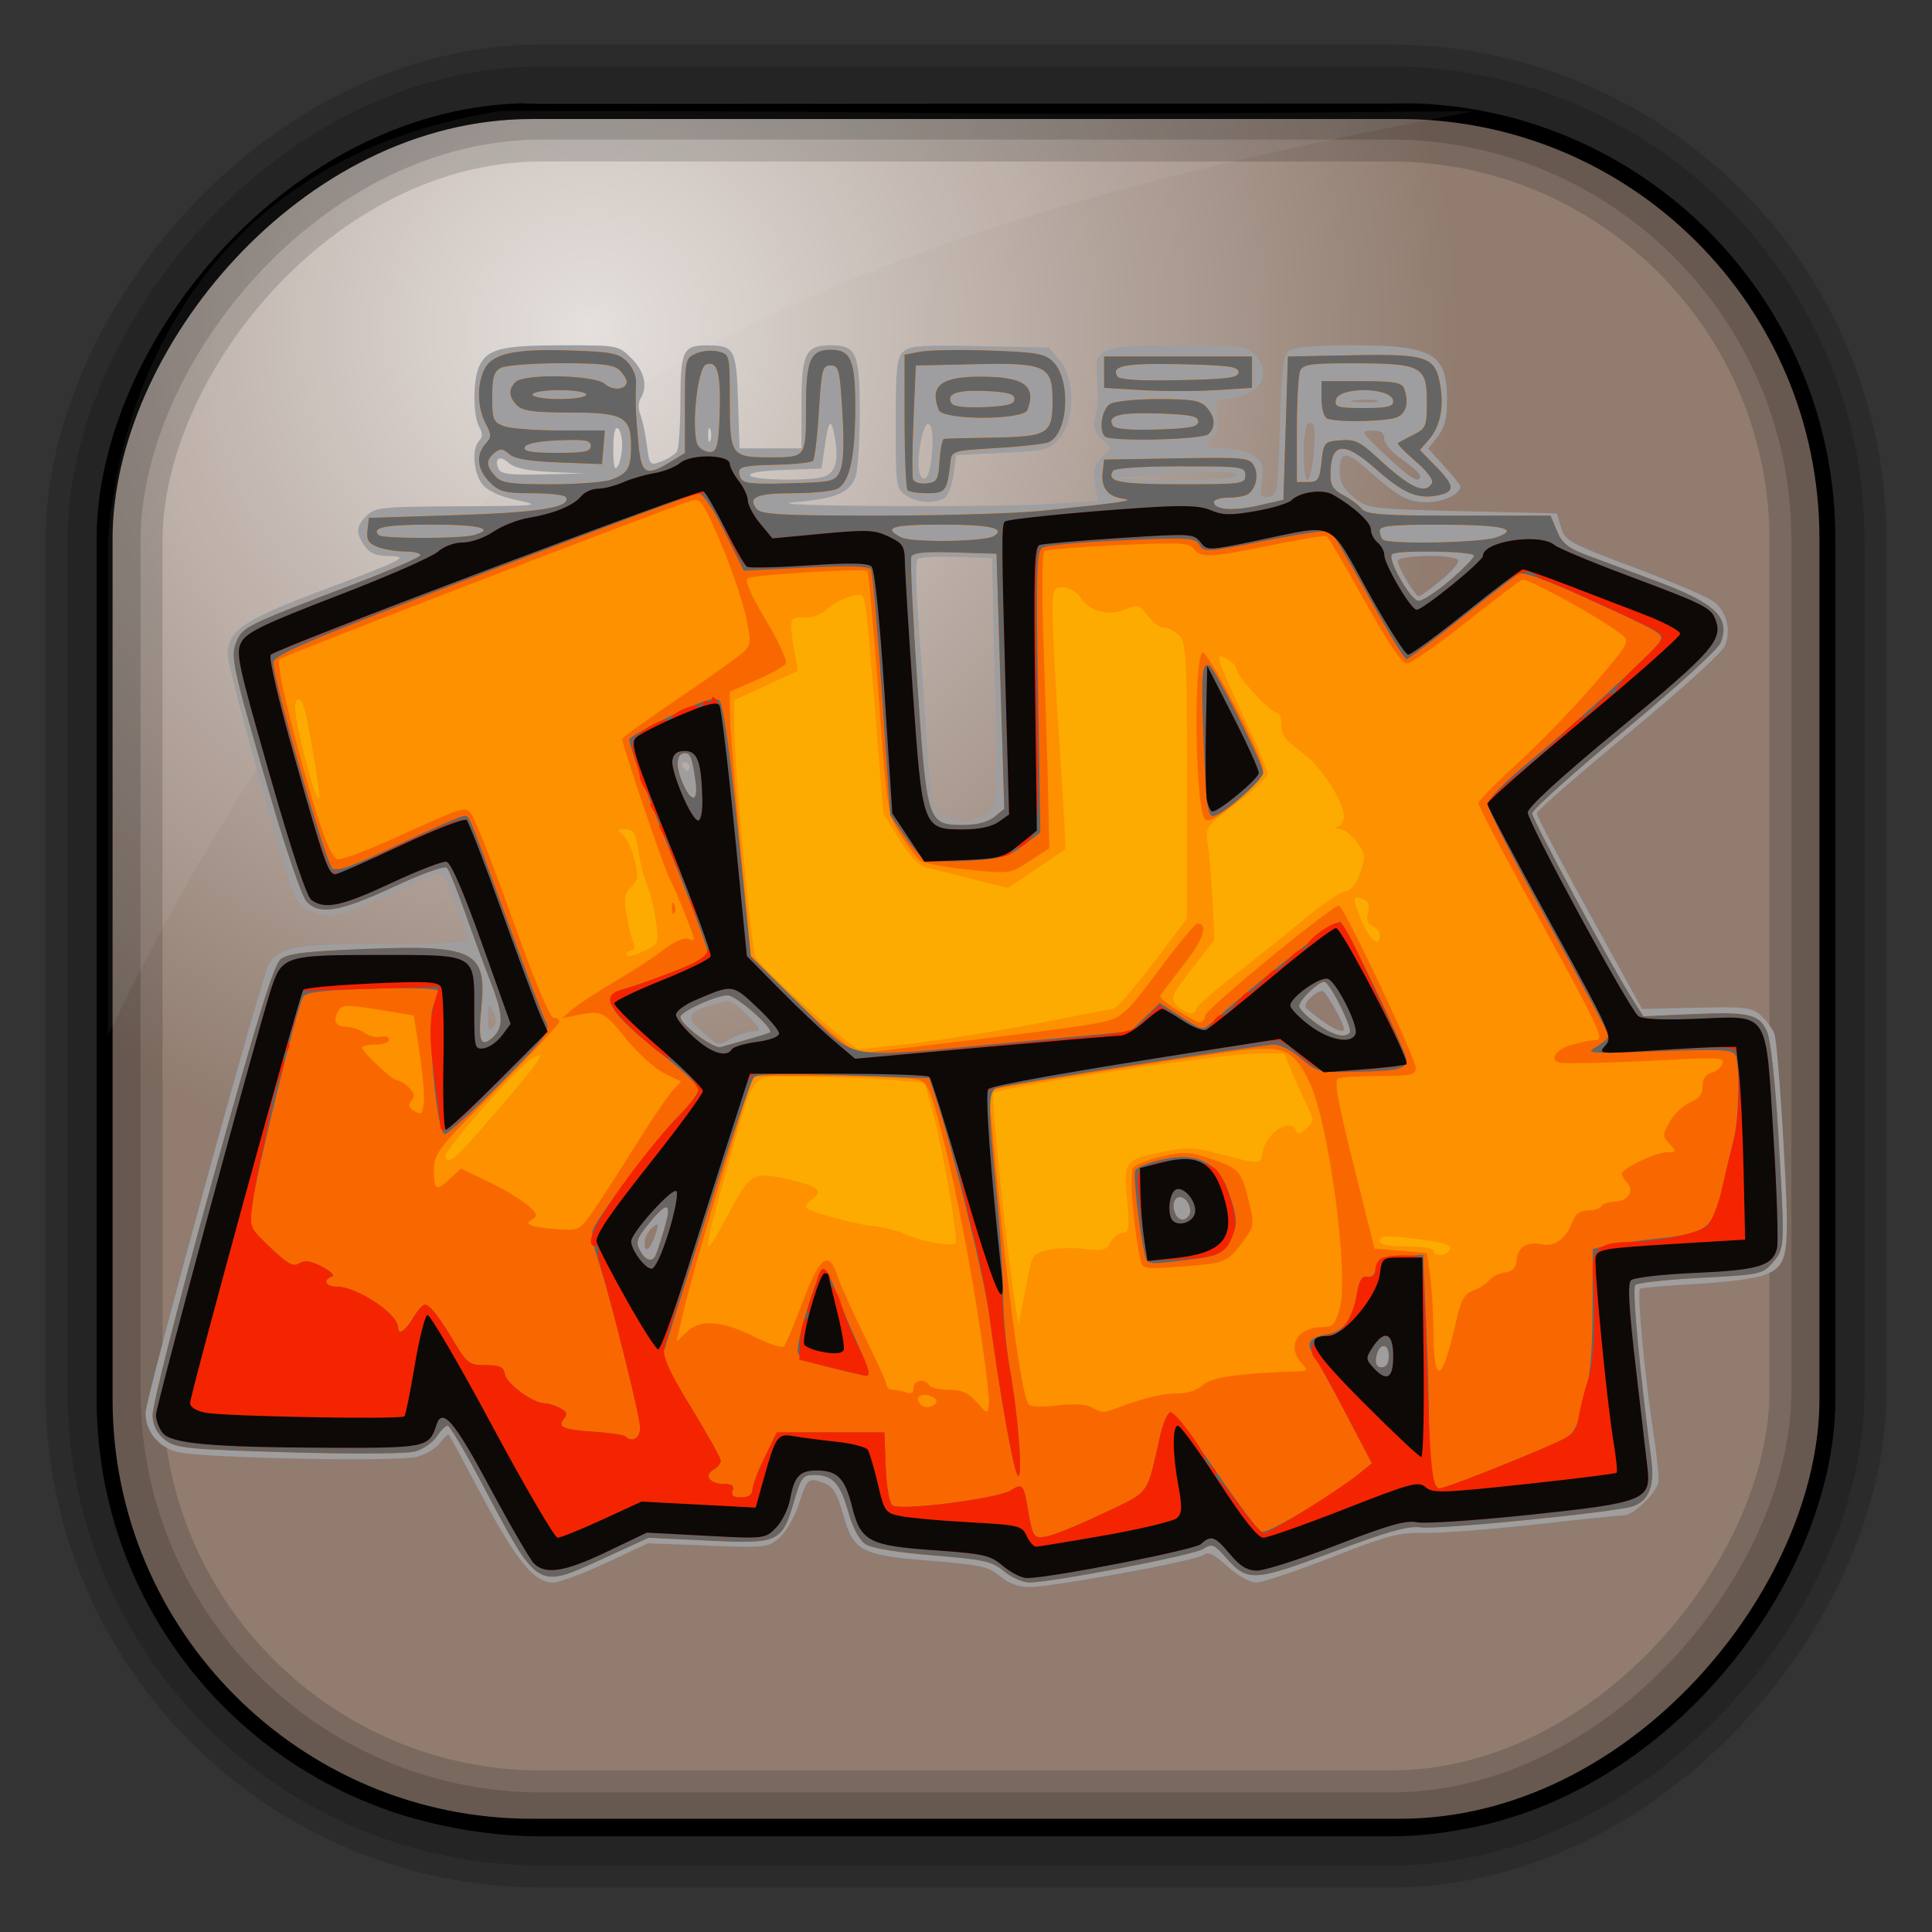 <?xml version="1.0" encoding="UTF-8" standalone="no"?>
<!-- Created with Inkscape (http://www.inkscape.org/) -->

<svg
   xmlns:dc="http://purl.org/dc/elements/1.1/"
   xmlns:cc="http://creativecommons.org/ns#"
   xmlns:rdf="http://www.w3.org/1999/02/22-rdf-syntax-ns#"
   xmlns:svg="http://www.w3.org/2000/svg"
   xmlns="http://www.w3.org/2000/svg"
   xmlns:xlink="http://www.w3.org/1999/xlink"
   xmlns:sodipodi="http://sodipodi.sourceforge.net/DTD/sodipodi-0.dtd"
   xmlns:inkscape="http://www.inkscape.org/namespaces/inkscape"
   id="svg3449"
   height="128"
   width="128"
   version="1.0"
   inkscape:version="0.48.4 r9939"
   sodipodi:docname="google-analytics.svg">
  <rect width="100%" height="100%" fill="#333333" stroke="none"/>
  <sodipodi:namedview
     pagecolor="#ffffff"
     bordercolor="#666666"
     borderopacity="1"
     objecttolerance="10"
     gridtolerance="10"
     guidetolerance="10"
     inkscape:pageopacity="0"
     inkscape:pageshadow="2"
     inkscape:window-width="1360"
     inkscape:window-height="707"
     id="namedview36"
     showgrid="false"
     inkscape:zoom="2.6074563"
     inkscape:cx="67.475716"
     inkscape:cy="42.473231"
     inkscape:window-x="-2"
     inkscape:window-y="33"
     inkscape:window-maximized="1"
     inkscape:current-layer="svg3449" />
  <defs
     id="defs3451">
    <linearGradient
       x1="67.952"
       y1="-42.638"
       gradientTransform="matrix(0.968,0,0,0.979,2.179,0.166)"
       x2="66.492"
       gradientUnits="userSpaceOnUse"
       y2="-9.103"
       id="linearGradient3849">
      <stop
         offset="0"
         style="stop-color:#e3dedb;stop-opacity:1"
         id="stop3851" />
      <stop
         offset="1"
         style="stop-color:#917c6f;stop-opacity:1"
         id="stop3853" />
    </linearGradient>
    <linearGradient
       id="linearGradient3514"
       y2="-9.103"
       gradientUnits="userSpaceOnUse"
       x2="66.492"
       gradientTransform="matrix(.968 0 0 .979 2.179 .166)"
       y1="-42.638"
       x1="67.952">
      <stop
         id="stop4620"
         style="stop-color:#37414b"
         offset="0" />
      <stop
         id="stop4622"
         style="stop-color:#37414b;stop-opacity:0"
         offset="1" />
    </linearGradient>
    <linearGradient
       id="linearGradient3516"
       y2="-11.847"
       gradientUnits="userSpaceOnUse"
       x2="58.98"
       gradientTransform="matrix(.968 0 0 .979 2.179 .166)"
       y1="-118.55"
       x1="57.173">
      <stop
         id="stop4596"
         offset="0" />
      <stop
         id="stop4598"
         style="stop-opacity:0"
         offset="1" />
    </linearGradient>
    <linearGradient
       id="linearGradient3519"
       y2="50.369"
       gradientUnits="userSpaceOnUse"
       x2="76.558"
       gradientTransform="matrix(.968 0 0 .979 3.242 -129.19)"
       y1="13.164"
       x1="76.558">
      <stop
         id="stop3392"
         style="stop-color:#425e7b"
         offset="0" />
      <stop
         id="stop3394"
         style="stop-color:#7a91a7"
         offset="1" />
    </linearGradient>
    <linearGradient
       id="linearGradient3521"
       y2="-8.74"
       gradientUnits="userSpaceOnUse"
       x2="60.217"
       gradientTransform="matrix(.968 0 0 .979 2.179 .166)"
       y1="-123.72"
       x1="60.395">
      <stop
         id="stop3392-4-8"
         style="stop-color:#425e7b"
         offset="0" />
      <stop
         id="stop3394-8-0"
         style="stop-color:#7a91a7"
         offset="1" />
    </linearGradient>
    <radialGradient
       id="radialGradient3349"
       gradientUnits="userSpaceOnUse"
       cy="45.647"
       cx="42.148"
       gradientTransform="matrix(0.947,0,0,1.139,130.782,-45.619)"
       r="58.984">
      <stop
         id="stop44117"
         style="stop-color:#f88e8b;stop-opacity:1"
         offset="0" />
      <stop
         id="stop44119"
         style="stop-color:#bc2328;stop-opacity:1"
         offset="1" />
    </radialGradient>
    <linearGradient
       inkscape:collect="always"
       xlink:href="#linearGradient3514"
       id="linearGradient3025"
       gradientUnits="userSpaceOnUse"
       gradientTransform="matrix(0.968,0,0,0.979,2.009,0.451)"
       x1="67.952"
       y1="-42.638"
       x2="66.492"
       y2="-9.103" />
    <linearGradient
       inkscape:collect="always"
       xlink:href="#linearGradient3516"
       id="linearGradient3027"
       gradientUnits="userSpaceOnUse"
       gradientTransform="matrix(0.968,0,0,0.979,2.009,0.451)"
       x1="57.173"
       y1="-118.55"
       x2="58.98"
       y2="-11.847" />
    <linearGradient
       inkscape:collect="always"
       xlink:href="#linearGradient3514-2"
       id="linearGradient3025-8"
       gradientUnits="userSpaceOnUse"
       gradientTransform="matrix(0.968,0,0,0.979,2.009,0.451)"
       x1="67.952"
       y1="-42.638"
       x2="66.492"
       y2="-9.103" />
    <linearGradient
       id="linearGradient3514-2"
       y2="-9.103"
       gradientUnits="userSpaceOnUse"
       x2="66.492"
       gradientTransform="matrix(0.968,0,0,0.979,2.179,0.166)"
       y1="-42.638"
       x1="67.952">
      <stop
         id="stop4620-7"
         style="stop-color:#37414b"
         offset="0" />
      <stop
         id="stop4622-8"
         style="stop-color:#37414b;stop-opacity:0"
         offset="1" />
    </linearGradient>
    <linearGradient
       inkscape:collect="always"
       xlink:href="#linearGradient3516-4"
       id="linearGradient3027-4"
       gradientUnits="userSpaceOnUse"
       gradientTransform="matrix(0.968,0,0,0.979,2.009,0.451)"
       x1="57.173"
       y1="-118.55"
       x2="58.98"
       y2="-11.847" />
    <linearGradient
       id="linearGradient3516-4"
       y2="-11.847"
       gradientUnits="userSpaceOnUse"
       x2="58.98"
       gradientTransform="matrix(0.968,0,0,0.979,2.179,0.166)"
       y1="-118.55"
       x1="57.173">
      <stop
         id="stop4596-5"
         offset="0" />
      <stop
         id="stop4598-6"
         style="stop-opacity:0"
         offset="1" />
    </linearGradient>
    <radialGradient
       inkscape:collect="always"
       xlink:href="#linearGradient3849"
       id="radialGradient3847"
       cx="-26.463"
       cy="-59.782"
       fx="-26.463"
       fy="-59.782"
       r="57.597"
       gradientTransform="matrix(1,0,0,1.001,65.534,38.036)"
       gradientUnits="userSpaceOnUse" />
    <linearGradient
       id="linearGradient3737-9-6">
      <stop
         id="stop3739-7-6"
         style="stop-color:#ffffff;stop-opacity:1"
         offset="0" />
      <stop
         id="stop3741-4-4"
         style="stop-color:#ffffff;stop-opacity:0"
         offset="1" />
    </linearGradient>
    <linearGradient
       id="linearGradient3173">
      <stop
         id="stop3175"
         style="stop-color:#ffffff;stop-opacity:1"
         offset="0" />
      <stop
         id="stop3177"
         style="stop-color:#ffffff;stop-opacity:0"
         offset="1" />
    </linearGradient>
    <linearGradient
       inkscape:collect="always"
       xlink:href="#linearGradient4380"
       id="linearGradient5046"
       gradientUnits="userSpaceOnUse"
       spreadMethod="pad"
       x1="252.781"
       y1="132.969"
       x2="252.781"
       y2="386.875" />
    <linearGradient
       id="linearGradient4380">
      <stop
         style="stop-color:#ff753c;stop-opacity:1;"
         offset="0"
         id="stop4382" />
      <stop
         style="stop-color:#fe4e69;stop-opacity:1;"
         offset="1"
         id="stop4384" />
    </linearGradient>
    <filter
       id="filter5009"
       inkscape:label="Diffuse light"
       inkscape:menu="ABCs"
       inkscape:menu-tooltip="Basic diffuse bevel to use for building textures"
       color-interpolation-filters="sRGB">
      <feGaussianBlur
         id="feGaussianBlur5011"
         stdDeviation="6"
         in="SourceGraphic"
         result="result0" />
      <feDiffuseLighting
         id="feDiffuseLighting5013"
         diffuseConstant="1"
         surfaceScale="10"
         result="result5">
        <feDistantLight
           id="feDistantLight5015"
           elevation="25"
           azimuth="235" />
      </feDiffuseLighting>
      <feComposite
         k4="0"
         id="feComposite5017"
         in2="SourceGraphic"
         k1="1"
         in="result5"
         result="result4"
         operator="arithmetic"
         k2="0"
         k3="0.6" />
    </filter>
  </defs>
  <path
     style="fill:#ffffff;fill-opacity:1;stroke:none"
     d="M 63.473,26.207 C 45.126,26.439 29.198,40.041 26.578,58.772 23.686,79.44 38.099,98.535 58.768,101.426 79.436,104.318 98.531,89.905 101.422,69.236 104.314,48.568 89.901,29.474 69.232,26.582 67.295,26.311 65.371,26.184 63.473,26.207 z m 0.047,3.769 c 1.71,-0.021 3.452,0.084 5.197,0.328 18.617,2.605 31.61,19.8 29.006,38.417 -0.477,3.408 -1.458,6.629 -2.833,9.598 L 30.37,69.283 C 29.864,66.051 29.8,62.695 30.277,59.287 32.637,42.415 46.993,30.184 63.52,29.977 z M 30.979,72.303 93.486,81.035 c -0.568,0.983 -1.19,1.942 -1.849,2.856 L 31.962,75.534 C 31.579,74.473 31.256,73.405 30.979,72.303 z m 2.271,6.321 56.303,7.889 c -0.847,0.96 -1.747,1.86 -2.692,2.716 L 35.099,81.995 c -0.674,-1.083 -1.299,-2.216 -1.849,-3.371 z m 4.144,6.602 46.377,6.485 c -1.311,0.935 -2.687,1.785 -4.12,2.528 L 40.648,88.784 c -1.176,-1.109 -2.249,-2.298 -3.254,-3.558 z m 7.679,7.093 29.334,4.097 c -4.734,1.526 -9.867,2.046 -15.123,1.311 -5.256,-0.735 -10.076,-2.642 -14.21,-5.408 z"
     id="path4659"
     inkscape:connector-curvature="0" />
  <rect
     id="rect892-2"
     style="fill:url(#linearGradient3025);stroke:url(#linearGradient3027);stroke-width:0.974"
     transform="scale(1,-1)"
     ry="28.993"
     height="114.35"
     width="114.22"
     y="-121.175"
     x="6.89" />
  <rect
     id="rect892-2-8"
     style="fill:url(#radialGradient3847);fill-opacity:1;stroke:none"
     transform="scale(1,-1)"
     ry="28.993"
     height="114.35"
     width="114.22"
     y="-121.175"
     x="6.89" />
  <rect
     id="rect892-2-7-8"
     style="opacity:0.159;fill:none;stroke:#000000;stroke-width:4.845"
     transform="scale(1,-1)"
     ry="28.993"
     height="114.35"
     width="114.22"
     y="-121.175"
     x="6.89" />
  <rect
     id="rect892-2-7-1"
     style="opacity:0.159;fill:none;stroke:#000000;stroke-width:7.751"
     transform="scale(1,-1)"
     ry="28.993"
     height="114.35"
     width="114.22"
     y="-121.175"
     x="6.89" />
  <rect
     id="rect892-2-7-2-9"
     ry="28.305"
     style="fill:none;stroke:#000000;stroke-width:1.053"
     transform="scale(1,-1)"
     height="113.664"
     width="114.136"
     y="-121.024"
     x="6.932" />
  <path
     id="path1187"
     style="fill:#ffffff;fill-opacity:0.057"
     d="M 33.159,7.352 C 13.305,10.478 7.898,25.882 7.152,35.82 l 0,32.76 c 18.67,-38.321 38.34,-51.497 90.374,-61.179 -0.225,-0.026 -0.46,-0.03 -0.691,-0.03 -41.576,0.387 -25.652,-0.019 -63.676,-0.019 z"
     inkscape:connector-curvature="0"
     sodipodi:nodetypes="ccccccc" />
  <g
     id="g4712"
     transform="matrix(0.297,0,0,0.297,41.973,48.562)">
    <path
       style="fill:#9e9ea0"
       d="m 81.739,188.088 c -2.533,-2.131 -4.426,-2.551 -15.515,-3.437 -15.585,-1.245 -17.177,-2.093 -19.478,-10.371 -1.258,-4.526 -2.228,-6.177 -4.031,-6.863 -3.722,-1.415 -3.983,-1.218 -5.755,4.347 -0.92,2.888 -2.851,6.323 -4.292,7.634 -2.554,2.324 -2.955,2.371 -16.024,1.872 l -13.404,-0.511 -9.368,4.378 c -5.152,2.408 -10.493,4.378 -11.869,4.378 -4.133,0 -8.079,-4.796 -15.63,-19 -3.947,-7.425 -7.35,-13.698 -7.562,-13.94 -0.212,-0.242 -1.063,0.528 -1.892,1.711 -0.829,1.183 -3.138,2.601 -5.132,3.152 -4.34,1.198 -47.997,0.333 -53.568,-1.062 -4.221,-1.057 -7.09,-4.587 -7.063,-8.69 0.023,-3.404 25.909,-97.548 27.541,-100.161 2.387,-3.823 6.358,-4.511 26.036,-4.511 12.073,0 18.637,-0.356 18.413,-1 -0.192,-0.55 -1.405,-4.037 -2.696,-7.75 -1.34,-3.852 -2.929,-6.75 -3.701,-6.75 -0.744,0 -5.837,2.055 -11.317,4.567 -5.48,2.512 -11.219,4.603 -12.754,4.646 -3.372,0.096 -6.818,-1.62 -8.114,-4.041 -1.764,-3.295 -15.092,-51.047 -15.092,-54.07 0,-5.415 3.343,-7.737 20.388,-14.165 19.182,-7.234 20.412,-7.865 15.418,-7.906 -2.661,-0.022 -4.129,-0.652 -5.25,-2.253 -2.057,-2.937 -1.964,-4.371 0.443,-6.777 1.851,-1.851 3.395,-2.006 20.75,-2.084 17.706,-0.079 18.42,-0.155 12.828,-1.353 -3.866,-0.829 -6.557,-2.053 -7.75,-3.527 -2.021,-2.495 -2.439,-8.025 -0.735,-9.728 0.79,-0.79 0.79,-1.658 0,-3.134 -1.415,-2.644 -1.405,-10.394 0.018,-13.516 1.747,-3.835 5.017,-4.657 18.514,-4.657 12.515,0 12.533,0.003 15.453,2.923 2.921,2.921 3.681,6.331 2.001,8.985 -0.499,0.788 -0.519,2.328 -0.045,3.5 0.465,1.151 1.123,4.209 1.461,6.797 0.603,4.616 0.665,4.685 3.29,3.687 1.471,-0.559 3.015,-1.551 3.43,-2.205 0.415,-0.653 0.762,-5.71 0.77,-11.237 0.017,-11.27 0.587,-12.458 5.965,-12.435 6.104,0.026 6.513,0.766 6.891,12.447 l 0.341,10.538 6.909,0 6.909,0 0,-9.929 c 0,-11.259 0.901,-13.071 6.5,-13.071 5.788,0 6.5,1.645 6.5,15.006 0,6.525 -0.428,12.99 -0.952,14.368 -1.359,3.575 -4.376,4.832 -13.516,5.634 -10.501,0.921 44.143,1.235 57.78,0.332 l 9.812,-0.65 -0.637,-3.77 c -0.511,-3.025 -0.227,-4.18 1.438,-5.845 l 2.075,-2.075 -2.098,-2.098 c -1.563,-1.563 -1.925,-2.774 -1.417,-4.75 0.69,-2.691 0.765,-4.648 0.39,-10.294 -0.348,-5.24 1.585,-5.858 18.316,-5.858 13.476,0 14.989,0.18 16.809,2 4.025,4.025 1.693,8.829 -4.703,9.687 -4.065,0.545 -4.123,0.61 -3.58,3.956 0.397,2.446 0.049,3.958 -1.237,5.379 -1.757,1.942 -1.709,1.977 2.643,1.977 2.485,0 5.459,0.719 6.768,1.636 1.97,1.38 2.253,2.251 1.81,5.558 -0.473,3.525 -0.318,3.891 1.526,3.614 1.946,-0.292 2.074,-1.11 2.483,-15.808 0.355,-12.764 0.717,-15.721 2.052,-16.75 1.096,-0.845 5.62,-1.25 13.962,-1.25 18.19,0 21.277,1.784 21.277,12.299 0,3.997 -0.553,6.133 -2.093,8.092 l -2.093,2.661 3.593,3.977 c 1.976,2.187 3.593,4.169 3.593,4.403 0,1.756 -3.776,3.569 -7.437,3.569 -4.431,0 -6.21,-0.992 -13.854,-7.728 -4.313,-3.801 -5.734,-3.54 -5.654,1.037 0.041,2.346 0.89,3.853 3.207,5.691 3.082,2.445 3.613,2.511 24.195,3 l 21.043,0.5 0.928,3.147 c 0.875,2.967 1.812,3.479 16.366,8.947 8.491,3.19 16.46,6.604 17.71,7.587 2.89,2.273 3.928,6.363 2.494,9.826 -0.648,1.563 -9.723,9.796 -21.558,19.555 -11.242,9.27 -20.439,17.302 -20.439,17.849 0,0.547 5.287,10.589 11.75,22.315 l 11.75,21.321 12.143,-0.274 c 10.958,-0.247 12.36,-0.078 14.365,1.726 1.222,1.1 2.578,2.929 3.012,4.065 0.435,1.136 1.36,12.263 2.057,24.726 1.413,25.285 1.173,26.899 -4.329,29.129 -1.786,0.724 -8.586,1.605 -15.111,1.959 -6.525,0.353 -12.184,0.841 -12.576,1.083 -0.76,0.47 1.05,19.781 3.098,33.038 0.68,4.4 1.123,8.9 0.986,10 -0.299,2.393 -5.547,7.5 -7.707,7.5 -0.842,0 -9.712,0.914 -19.71,2.03 -9.999,1.117 -21.115,1.97 -24.703,1.897 -5.723,-0.117 -8.283,0.555 -20.85,5.47 -7.88,3.082 -15.416,5.603 -16.747,5.603 -1.377,0 -4.148,-1.56 -6.427,-3.62 -3.002,-2.712 -4.33,-3.351 -5.296,-2.549 -1.521,1.262 -33.544,7.166 -38.877,7.168 -2.431,6.5e-4 -4.649,-0.82 -6.558,-2.426 z M 5.002,111.523 c 0.677,-2.231 0.584,-2.349 -0.888,-1.128 -0.904,0.751 -1.644,2.3 -1.644,3.442 0,2.537 1.466,1.196 2.532,-2.315 z M 22.106,68.022 c 1.575,-0.822 3.757,-1.497 4.848,-1.5 1.679,-0.005 1.428,-0.562 -1.633,-3.622 -3.533,-3.533 -3.705,-3.588 -7.483,-2.379 -5.913,1.891 -6.284,2.755 -2.601,6.062 3.827,3.437 3.265,3.319 6.87,1.439 z m -53.401,-5.724 c -1.033,-2.144 -1.104,-2.073 -1.167,1.167 -0.052,2.63 0.21,3.172 1.1,2.283 0.863,-0.863 0.881,-1.762 0.068,-3.45 z m 189.765,3.678 c 0,-1.221 -4.096,-8.458 -4.77,-8.428 -1.711,0.075 -4.565,3.026 -3.676,3.801 4.579,3.993 8.446,6.111 8.446,4.628 z M 79.222,17.766 c 1.903,-1.688 1.951,-2.727 1.361,-29.25 l -0.612,-27.5 -7.905,-0.295 c -4.348,-0.162 -8.268,0.068 -8.711,0.511 -0.443,0.443 -0.372,6.426 0.158,13.295 0.53,6.869 1.375,18.938 1.879,26.82 0.722,11.301 1.283,14.736 2.653,16.25 2.232,2.466 8.482,2.561 11.178,0.169 z m -66.751,-10.25 c 0,-0.55 -0.477,-1 -1.059,-1 -0.582,0 -0.781,0.45 -0.441,1 0.34,0.55 0.816,1 1.059,1 0.243,0 0.441,-0.45 0.441,-1 z m 167.659,-41.577 c 2.401,-1.967 4.108,-3.992 3.794,-4.5 -0.847,-1.37 -13.453,-1.175 -13.453,0.209 0,1.349 3.918,7.868 4.729,7.868 0.311,0 2.53,-1.609 4.93,-3.577 z M 42.187,-57.106 c 2.789,-0.748 3.634,-3.342 2.765,-8.488 -0.838,-4.959 -1.415,-4.519 -2.31,1.762 l -0.691,4.848 -8.274,0.291 c -4.955,0.174 -8.036,0.676 -7.681,1.25 0.646,1.046 12.618,1.295 16.192,0.337 z m 92.283,-0.427 c 0,-0.712 -4.09,-0.829 -12.75,-0.366 -7.013,0.376 -12.938,0.847 -13.167,1.048 -0.229,0.201 5.508,0.366 12.75,0.366 8.516,0 13.167,-0.37 13.167,-1.048 z m 17.251,-4.702 c 0.525,-6.058 0.211,-7.654 -1.32,-6.707 -1.181,0.73 -1.233,12.457 -0.055,12.457 0.482,0 1.101,-2.587 1.375,-5.75 z m 23.749,4.886 c 0,-0.475 -1.8,-2.111 -4,-3.636 -2.245,-1.556 -4,-3.59 -4,-4.636 0,-1.376 -0.721,-1.854 -2.75,-1.828 -2.638,0.035 -2.514,0.258 3.047,5.5 5.522,5.205 7.703,6.507 7.703,4.6 z m -193.975,-0.883 c -5.075,-0.237 -8.047,-0.867 -9.256,-1.962 -2.001,-1.811 -3.323,-1.176 -2.424,1.166 0.483,1.258 2.305,1.506 9.874,1.344 l 9.281,-0.199 -7.475,-0.35 z m 15.959,-5.944 c 0.008,-1.755 -0.435,-3.469 -0.985,-3.809 -0.619,-0.383 -0.994,1.403 -0.985,4.691 0.011,3.797 0.291,4.882 0.985,3.809 0.533,-0.825 0.976,-2.936 0.985,-4.691 z m 19.678,-3.559 c -0.277,-0.688 -0.504,-0.125 -0.504,1.25 0,1.375 0.227,1.938 0.504,1.25 0.277,-0.688 0.277,-1.812 0,-2.5 z m 148.601,-6.454 c -1.23,-0.237 -3.48,-0.244 -5,-0.014 -1.52,0.23 -0.514,0.424 2.236,0.432 2.75,0.007 3.994,-0.181 2.764,-0.418 z M 60.693,-53.041 c -2.121,-1.486 -2.223,-2.211 -2.223,-15.929 0,-11.986 0.272,-14.644 1.64,-16.012 1.408,-1.408 3.824,-1.595 17.089,-1.321 l 15.449,0.318 2.411,2.806 c 3.468,4.035 3.468,13.352 0.001,17.388 -2.285,2.661 -2.943,2.832 -12.75,3.306 l -10.34,0.5 -0.579,4.335 c -0.318,2.384 -1.218,4.74 -2,5.235 -2.192,1.387 -6.24,1.096 -8.699,-0.626 z m 5.935,-10.183 c 0.222,-3.399 -0.074,-5.399 -0.843,-5.694 -1.371,-0.525 -2.966,9.571 -1.808,11.445 1.235,1.998 2.295,-0.302 2.651,-5.751 z"
       id="path4726"
       inkscape:connector-curvature="0" />
    <path
       style="fill:#fdab00"
       d="m 82.648,187.012 c -2.645,-2.226 -4.402,-2.619 -15.824,-3.547 -7.963,-0.647 -13.695,-1.598 -15.075,-2.502 -1.394,-0.913 -2.835,-3.608 -3.852,-7.203 -1.815,-6.413 -3.501,-8.244 -7.59,-8.244 -2.516,0 -2.936,0.533 -4.409,5.6 -2.758,9.488 -3.43,9.806 -19.126,9.053 l -13.402,-0.643 -9.97,4.57 c -15.172,6.955 -14.541,7.344 -27.308,-16.83 -3.704,-7.013 -7.107,-12.75 -7.563,-12.75 -0.456,0 -1.552,1.103 -2.435,2.45 -0.883,1.348 -3.072,2.85 -4.865,3.339 -1.831,0.499 -14.149,0.572 -28.115,0.166 -22.487,-0.654 -25.107,-0.91 -27.5,-2.688 -1.804,-1.341 -2.729,-3.047 -2.91,-5.367 -0.157,-2.012 5.207,-23.183 13.136,-51.849 10.189,-36.838 13.887,-48.842 15.429,-50.09 1.618,-1.31 5.477,-1.777 19.117,-2.314 24.075,-0.946 26.957,0.519 25.673,13.057 -0.768,7.499 -0.16,9.122 2.51,6.706 2.521,-2.282 2.397,-5.104 -0.556,-12.64 -1.351,-3.448 -3.88,-10.32 -5.619,-15.27 -1.739,-4.95 -3.542,-9.412 -4.008,-9.915 -0.5,-0.54 -5.394,1.202 -11.943,4.25 -11.995,5.583 -16.594,6.347 -19.42,3.224 -0.966,-1.068 -4.429,-11.08 -7.695,-22.25 -8.926,-30.53 -9.316,-32.292 -7.895,-35.722 1.352,-3.264 2.193,-3.677 25.786,-12.659 8.387,-3.193 15.25,-6.171 15.25,-6.617 0,-0.446 -1.546,-0.811 -3.435,-0.811 -1.889,0 -4.619,-0.45 -6.066,-1 -2.1,-0.798 -2.568,-1.556 -2.315,-3.75 l 0.316,-2.75 19.5,-0.613 c 18.657,-0.587 25.809,-1.768 24.41,-4.033 -0.29,-0.47 -3.672,-0.854 -7.514,-0.854 -6.084,0 -7.303,-0.317 -9.441,-2.455 -2.795,-2.795 -3.157,-6.112 -0.936,-8.566 1.356,-1.499 1.357,-1.988 0.006,-4.579 -1.81,-3.471 -1.958,-8.355 -0.36,-11.863 1.663,-3.651 6.627,-4.79 19.105,-4.385 9.288,0.302 10.956,0.624 12.803,2.473 1.168,1.169 2.078,3.194 2.023,4.5 -0.186,4.379 -0.076,7.336 0.505,13.624 0.652,7.064 1.613,7.637 7.15,4.261 l 3.25,-1.982 0,-10.536 c 0,-10.183 0.081,-10.573 2.426,-11.642 1.334,-0.608 3.584,-0.815 5,-0.46 2.559,0.642 2.574,0.704 2.574,11.092 0,12.041 0.336,12.516 8.852,12.516 8.215,0 8.148,0.091 8.148,-11.036 0,-10.675 0.971,-12.964 5.5,-12.964 4.516,0 5.5,2.298 5.494,12.821 -0.006,11.043 -1.245,16.707 -3.972,18.167 -1.04,0.556 -5.494,1.012 -9.897,1.012 -8.166,0 -10.266,0.92 -8.088,3.544 1.001,1.206 5.645,1.456 27.05,1.456 14.213,0 30.47,-0.469 36.128,-1.043 17.901,-1.815 21.473,-2.337 18.609,-2.719 -3.493,-0.466 -5.045,-2.446 -4.645,-5.928 l 0.322,-2.81 16.202,-0.275 c 15.198,-0.258 16.266,-0.154 17.246,1.678 1.098,2.052 0.438,5.09 -1.375,6.332 -0.59,0.404 -2.535,0.742 -4.323,0.75 -1.788,0.008 -3.25,0.457 -3.25,0.996 0,1.727 4.339,2.049 10,0.744 l 5.5,-1.268 0.5,-15.978 0.5,-15.978 14.382,-0.278 c 16.749,-0.324 18.52,0.283 19.607,6.718 0.85,5.032 -0.041,9.237 -2.576,12.16 l -1.964,2.264 3.525,3.61 c 4.37,4.475 4.422,5.767 0.265,6.547 -4.415,0.828 -7.582,-0.552 -13.666,-5.956 -7.193,-6.388 -10.074,-5.962 -10.074,1.491 0,2.162 0.713,3.261 2.823,4.352 1.553,0.803 3.408,2.164 4.122,3.026 1.102,1.328 4.407,1.566 21.728,1.566 l 20.429,0 1.429,3.421 c 1.147,2.744 2.471,3.813 6.699,5.404 2.898,1.091 9.77,3.657 15.27,5.702 13.393,4.981 16.72,8.133 14.567,13.796 -0.569,1.497 -9.641,9.775 -21.525,19.643 -11.298,9.381 -20.542,17.681 -20.542,18.445 0,1.355 17.92,34.536 22.51,41.68 l 2.307,3.59 10.515,-0.468 c 13.187,-0.586 15.425,-0.054 17.121,4.073 0.752,1.83 1.8,11.397 2.434,22.219 1.515,25.847 1.511,25.921 -1.22,29.097 -2.259,2.626 -2.771,2.736 -16.073,3.429 -7.557,0.394 -14.126,1.111 -14.598,1.593 -0.724,0.74 0.902,18.428 3.581,38.967 0.754,5.783 -0.484,9.043 -3.932,10.354 -3.446,1.31 -43.436,5.307 -47.522,4.75 -2.783,-0.38 -7.309,0.89 -19.522,5.476 -17.689,6.642 -19.095,6.721 -23.861,1.338 -2.742,-3.097 -3.179,-3.268 -5.119,-2.002 -2.119,1.383 -33.738,7.489 -38.794,7.491 -1.47,5.4e-4 -4.012,-1.126 -5.649,-2.503 z m 85.822,-48.08 c 0,-3.133 -2.348,-2.79 -2.82,0.412 -0.212,1.442 0.208,2.172 1.25,2.172 1.021,0 1.57,-0.903 1.57,-2.583 z M 4.806,116.766 c 0.25,-0.412 1.162,-3.145 2.027,-6.073 1.828,-6.185 0.799,-6.458 -3.645,-0.968 -2.443,3.018 -2.722,3.914 -1.773,5.686 1.145,2.14 2.571,2.709 3.391,1.354 z m 119.109,-9.16 c 0.863,-1.396 -0.488,-4.09 -2.051,-4.09 -0.766,0 -1.393,0.825 -1.393,1.833 0,2.847 2.192,4.284 3.444,2.257 z M 25.47,68.352 c 2.475,-0.688 4.696,-1.391 4.935,-1.562 1.034,-0.74 -7.535,-8.273 -9.388,-8.253 -2.707,0.029 -10.547,3.621 -10.547,4.832 0,1.643 7.427,7.16 9,6.686 0.825,-0.249 3.525,-1.015 6,-1.703 z m 134.271,-1.441 c 0.82,-0.82 -4.437,-11.395 -5.665,-11.395 -1.369,0 -5.612,4.123 -5.581,5.424 0.014,0.592 1.702,2.297 3.75,3.789 3.626,2.641 6.268,3.411 7.496,2.182 z m -79.266,-48.199 2.227,-1.803 -0.866,-28.447 -0.866,-28.447 -9.267,-0.288 c -6.859,-0.213 -9.39,0.047 -9.739,1 -0.26,0.708 0.341,13.279 1.335,27.936 2.122,31.29 2.3,31.852 10.084,31.852 3.199,0 5.629,-0.618 7.093,-1.803 z M 13.822,10.766 c -0.722,-5.182 -1.124,-6.25 -2.352,-6.25 -1.899,0 -2.158,2.687 -0.613,6.383 1.98,4.74 3.634,4.665 2.965,-0.133 z m 168.29,-44.827 c 2.947,-2.518 5.358,-4.993 5.358,-5.5 0,-1.016 -17.289,-1.3 -18.288,-0.301 -1.091,1.091 4.231,10.378 5.947,10.378 0.894,0 4.036,-2.06 6.983,-4.577 z M 80.368,-43.921 c 2.812,-1.738 -0.875,-2.563 -11.457,-2.563 -11.385,0 -13.481,0.649 -9.191,2.847 2.368,1.213 18.586,0.99 20.648,-0.284 z m 112.049,0.305 c 5.537,-1.93 1.502,-2.837 -12.697,-2.853 -10.383,-0.012 -13.25,0.273 -13.25,1.318 0,0.733 0.3,1.633 0.667,2 1.121,1.121 21.823,0.74 25.28,-0.465 z m -228.197,-0.499 c 5.238,-1.404 1.491,-2.37 -9.191,-2.37 -10.449,0 -13.599,0.627 -11.865,2.361 0.809,0.809 18.044,0.816 21.056,0.009 z m 213.863,-11.553 c 0.447,-0.723 -0.972,-2.651 -3.65,-4.957 -2.41,-2.076 -4.175,-3.905 -3.923,-4.066 0.253,-0.161 1.809,-0.985 3.459,-1.831 2.823,-1.448 3,-1.888 3,-7.47 0,-7.816 -1.232,-8.457 -16.281,-8.476 -9.812,-0.013 -11.375,0.213 -12,1.735 -0.395,0.963 -0.719,6.925 -0.719,13.25 l 0,11.5 2.5,0 c 2.222,0 2.556,-0.5 3,-4.5 0.485,-4.369 0.608,-4.509 4.23,-4.809 3.224,-0.267 4.376,0.288 8.5,4.099 7.027,6.493 10.336,8.032 11.884,5.527 z m -23.363,-14.479 c -0.701,-0.283 -1.25,-2.223 -1.25,-4.421 l 0,-3.917 8.893,0 c 7.187,0 9.009,0.303 9.5,1.582 1.123,2.925 0.62,5.341 -1.327,6.383 -1.945,1.041 -13.485,1.313 -15.816,0.373 z m 14.75,-3.819 c 0,-3.181 -12.215,-3.438 -12.815,-0.269 -0.289,1.523 0.522,1.75 6.242,1.75 5.139,0 6.573,-0.323 6.573,-1.481 z M -4.865,-56.547 c 3.597,-1.367 4.301,-2.568 4.32,-7.359 0.026,-6.626 -1.681,-7.579 -13.568,-7.579 -8.006,0 -10.62,-0.347 -11.845,-1.571 -1.879,-1.879 -2.001,-3.599 -0.371,-5.229 1.922,-1.922 17.714,-1.588 19.934,0.421 1.791,1.621 4.866,1.293 4.866,-0.518 0,-0.528 -0.707,-1.667 -1.571,-2.531 -1.246,-1.246 -3.95,-1.571 -13.066,-1.571 -6.322,0 -12.365,0.466 -13.429,1.035 -1.552,0.83 -1.934,2.121 -1.934,6.525 0,4.973 0.242,5.581 2.565,6.465 1.411,0.536 7.063,0.975 12.56,0.975 l 9.995,0 -0.31,3.75 -0.31,3.75 -9.5,-0.359 c -6.693,-0.253 -10.012,-0.81 -11.231,-1.888 -1.407,-1.243 -2.016,-1.293 -3.25,-0.269 -1.952,1.62 -1.918,2.917 0.136,5.187 1.408,1.556 3.261,1.829 12.435,1.829 5.929,0 12.038,-0.478 13.575,-1.063 z m 50.947,-1.937 c 0.754,-1.661 0.925,-6.023 0.511,-13 -0.571,-9.626 -0.79,-10.5 -2.623,-10.5 -1.83,0 -2.053,0.875 -2.625,10.292 -0.344,5.66 -0.935,10.601 -1.314,10.98 -0.379,0.379 -4.073,0.773 -8.209,0.876 -8.164,0.203 -8.906,0.467 -7.994,2.844 0.508,1.323 2.267,1.532 10.862,1.293 9.847,-0.274 10.302,-0.385 11.391,-2.785 z m 90.388,1 c 0,-1.908 -0.667,-2 -14.441,-2 -8.549,0 -14.693,0.408 -15.059,1 -1.514,2.449 1.252,3 15.059,3 13.774,0 14.441,-0.092 14.441,-2 z m -146,-6.544 c 0,-1.276 -1.246,-1.493 -7.17,-1.25 -4.625,0.19 -7.317,0.737 -7.583,1.544 -0.306,0.926 1.55,1.25 7.17,1.25 6.17,0 7.583,-0.288 7.583,-1.544 z m 28.755,-7.467 c 0.266,-8.86 -0.533,-11.672 -3.044,-10.708 -2.082,0.799 -3.471,16.1 -1.659,18.282 0.695,0.838 1.98,1.386 2.856,1.219 1.282,-0.245 1.642,-1.956 1.847,-8.793 z m -29.755,-3.989 c 0,-0.556 -2.667,-1 -6,-1 -3.333,0 -6,0.444 -6,1 0,0.556 2.667,1 6,1 3.333,0 6,-0.444 6,-1 z m 71.667,21.333 c -0.367,-0.367 -0.667,-7.321 -0.667,-15.455 l 0,-14.788 3.554,-0.667 c 1.954,-0.367 8.942,-0.475 15.528,-0.24 10.466,0.373 12.236,0.689 14.057,2.509 4.038,4.038 3.386,15.949 -0.98,17.906 -0.912,0.409 -6.158,1.004 -11.658,1.322 -9.748,0.564 -10.007,0.641 -10.28,3.078 -0.732,6.537 -1.067,7 -5.072,7 -2.098,0 -4.114,-0.3 -4.481,-0.667 z m 7.138,-6.583 c 0.168,-2.612 0.618,-4.807 1,-4.877 0.382,-0.07 5.257,-0.198 10.832,-0.284 12.373,-0.191 13.363,-0.797 13.363,-8.188 0,-7.887 -1.396,-8.535 -17.622,-8.181 l -12.878,0.281 -0.511,12 c -0.281,6.6 -0.336,12.587 -0.122,13.304 0.225,0.753 1.497,1.176 3.011,1 2.368,-0.275 2.652,-0.765 2.927,-5.054 z m -0.198,-11.332 c -2.065,-5.381 0.479,-7.418 9.262,-7.418 9.781,0 12.606,1.992 10.524,7.418 -0.895,2.332 -18.891,2.332 -19.786,0 z m 16.893,-2.418 c 0,-1.146 -1.512,-1.571 -6.398,-1.802 -6.39,-0.301 -8.948,0.624 -7.628,2.758 0.438,0.709 3.183,1.021 7.363,0.837 5.126,-0.226 6.664,-0.64 6.664,-1.794 z m 20.167,8.333 c -1.46,-1.46 -0.621,-6.287 1.268,-7.298 1.064,-0.569 5.944,-1.035 10.845,-1.035 7.363,0 9.198,0.318 10.566,1.829 1.954,2.159 2.118,4.308 0.455,5.971 -1.283,1.283 -21.908,1.758 -23.133,0.533 z m 20.833,-3.333 c 0,-1.199 -1.786,-1.558 -8.909,-1.791 -8.709,-0.285 -11.522,0.477 -10.123,2.741 0.454,0.735 3.867,1.024 9.863,0.837 7.356,-0.23 9.168,-0.583 9.168,-1.786 z m -12.5,-7 -8.5,-0.5 0,-3.5 0,-3.5 16.5,0 16.5,0 0,3.5 0,3.5 -8,0.5 c -4.4,0.275 -11.825,0.275 -16.5,0 z m 21.5,-4 c 0,-1.241 -2.227,-1.548 -12.919,-1.781 -12.471,-0.271 -15.595,0.331 -14.117,2.722 0.465,0.753 4.969,1.025 13.863,0.837 10.919,-0.231 13.173,-0.535 13.173,-1.778 z"
       id="path4724"
       inkscape:connector-curvature="0" />
    <path
       style="fill:#fd9100"
       d="m 82.648,187.012 c -2.645,-2.226 -4.402,-2.619 -15.824,-3.547 -7.963,-0.647 -13.695,-1.598 -15.075,-2.502 -1.394,-0.913 -2.835,-3.608 -3.852,-7.203 -1.815,-6.413 -3.501,-8.244 -7.59,-8.244 -2.516,0 -2.936,0.533 -4.409,5.6 -2.758,9.488 -3.43,9.806 -19.126,9.053 l -13.402,-0.643 -9.97,4.57 c -15.172,6.955 -14.541,7.344 -27.308,-16.83 -3.704,-7.013 -7.107,-12.75 -7.563,-12.75 -0.456,0 -1.552,1.103 -2.435,2.45 -0.883,1.348 -3.072,2.85 -4.865,3.339 -1.831,0.499 -14.149,0.572 -28.115,0.166 -22.487,-0.654 -25.107,-0.91 -27.5,-2.688 -1.804,-1.341 -2.729,-3.047 -2.91,-5.367 -0.157,-2.012 5.207,-23.183 13.136,-51.849 10.189,-36.838 13.887,-48.842 15.429,-50.09 1.618,-1.31 5.477,-1.777 19.117,-2.314 24.075,-0.946 26.957,0.519 25.673,13.057 -0.768,7.499 -0.16,9.122 2.51,6.706 2.521,-2.282 2.397,-5.104 -0.556,-12.64 -1.351,-3.448 -3.88,-10.32 -5.619,-15.27 -1.739,-4.95 -3.542,-9.412 -4.008,-9.915 -0.5,-0.54 -5.394,1.202 -11.943,4.25 -11.995,5.583 -16.594,6.347 -19.42,3.224 -0.966,-1.068 -4.429,-11.08 -7.695,-22.25 -8.926,-30.53 -9.316,-32.292 -7.895,-35.722 1.352,-3.264 2.193,-3.677 25.786,-12.659 8.387,-3.193 15.25,-6.171 15.25,-6.617 0,-0.446 -1.546,-0.811 -3.435,-0.811 -1.889,0 -4.619,-0.45 -6.066,-1 -2.1,-0.798 -2.568,-1.556 -2.315,-3.75 l 0.316,-2.75 19.5,-0.613 c 18.657,-0.587 25.809,-1.768 24.41,-4.033 -0.29,-0.47 -3.672,-0.854 -7.514,-0.854 -6.084,0 -7.303,-0.317 -9.441,-2.455 -2.795,-2.795 -3.157,-6.112 -0.936,-8.566 1.356,-1.499 1.357,-1.988 0.006,-4.579 -1.81,-3.471 -1.958,-8.355 -0.36,-11.863 1.663,-3.651 6.627,-4.79 19.105,-4.385 9.288,0.302 10.956,0.624 12.803,2.473 1.168,1.169 2.078,3.194 2.023,4.5 -0.186,4.379 -0.076,7.336 0.505,13.624 0.652,7.064 1.613,7.637 7.15,4.261 l 3.25,-1.982 0,-10.536 c 0,-10.183 0.081,-10.573 2.426,-11.642 1.334,-0.608 3.584,-0.815 5,-0.46 2.559,0.642 2.574,0.704 2.574,11.092 0,12.041 0.336,12.516 8.852,12.516 8.215,0 8.148,0.091 8.148,-11.036 0,-10.675 0.971,-12.964 5.5,-12.964 4.516,0 5.5,2.298 5.494,12.821 -0.006,11.043 -1.245,16.707 -3.972,18.167 -1.04,0.556 -5.494,1.012 -9.897,1.012 -8.166,0 -10.266,0.92 -8.088,3.544 1.001,1.206 5.645,1.456 27.05,1.456 14.213,0 30.47,-0.469 36.128,-1.043 17.901,-1.815 21.473,-2.337 18.609,-2.719 -3.493,-0.466 -5.045,-2.446 -4.645,-5.928 l 0.322,-2.81 16.202,-0.275 c 15.198,-0.258 16.266,-0.154 17.246,1.678 1.098,2.052 0.438,5.09 -1.375,6.332 -0.59,0.404 -2.535,0.742 -4.323,0.75 -1.788,0.008 -3.25,0.457 -3.25,0.996 0,1.727 4.339,2.049 10,0.744 l 5.5,-1.268 0.5,-15.978 0.5,-15.978 14.382,-0.278 c 16.749,-0.324 18.52,0.283 19.607,6.718 0.85,5.032 -0.041,9.237 -2.576,12.16 l -1.964,2.264 3.525,3.61 c 4.37,4.475 4.422,5.767 0.265,6.547 -4.415,0.828 -7.582,-0.552 -13.666,-5.956 -7.193,-6.388 -10.074,-5.962 -10.074,1.491 0,2.162 0.713,3.261 2.823,4.352 1.553,0.803 3.408,2.164 4.122,3.026 1.102,1.328 4.407,1.566 21.728,1.566 l 20.429,0 1.429,3.421 c 1.147,2.744 2.471,3.813 6.699,5.404 2.898,1.091 9.77,3.657 15.27,5.702 13.393,4.981 16.72,8.133 14.567,13.796 -0.569,1.497 -9.641,9.775 -21.525,19.643 -11.298,9.381 -20.542,17.681 -20.542,18.445 0,1.355 17.92,34.536 22.51,41.68 l 2.307,3.59 10.515,-0.468 c 13.187,-0.586 15.425,-0.054 17.121,4.073 0.752,1.83 1.8,11.397 2.434,22.219 1.515,25.847 1.511,25.921 -1.22,29.097 -2.259,2.626 -2.771,2.736 -16.073,3.429 -7.557,0.394 -14.126,1.111 -14.598,1.593 -0.724,0.74 0.902,18.428 3.581,38.967 0.754,5.783 -0.484,9.043 -3.932,10.354 -3.446,1.31 -43.436,5.307 -47.522,4.75 -2.783,-0.38 -7.309,0.89 -19.522,5.476 -17.689,6.642 -19.095,6.721 -23.861,1.338 -2.742,-3.097 -3.179,-3.268 -5.119,-2.002 -2.119,1.383 -33.738,7.489 -38.794,7.491 -1.47,5.4e-4 -4.012,-1.126 -5.649,-2.503 z m 85.822,-48.08 c 0,-3.133 -2.348,-2.79 -2.82,0.412 -0.212,1.442 0.208,2.172 1.25,2.172 1.021,0 1.57,-0.903 1.57,-2.583 z M 88.147,120.552 c 0.782,-4.03 1.203,-4.539 4.344,-5.243 1.913,-0.429 5.58,-0.52 8.149,-0.204 4.038,0.498 4.821,0.294 5.785,-1.507 0.613,-1.146 1.836,-2.083 2.717,-2.083 1.385,0 1.512,-0.997 0.936,-7.354 -0.788,-8.696 -0.593,-8.957 8.004,-10.729 5.288,-1.09 6.976,-1.032 12.5,0.434 9.167,2.432 9.346,2.429 9.716,-0.181 0.616,-4.346 6.293,-8.086 7.467,-4.92 0.339,0.914 0.958,0.778 2.306,-0.509 1.723,-1.644 1.739,-1.969 0.246,-5 -0.878,-1.783 -2.397,-5.154 -3.375,-7.491 l -1.778,-4.25 -6.598,0.008 c -7.025,0.008 -57.039,7.529 -58.261,8.762 -0.627,0.632 2.831,34.255 4.858,47.231 l 0.703,4.5 0.707,-3.5 c 0.389,-1.925 1.096,-5.509 1.572,-7.963 z M 4.806,116.766 c 0.25,-0.412 1.162,-3.145 2.027,-6.073 1.828,-6.185 0.799,-6.458 -3.645,-0.968 -2.443,3.018 -2.722,3.914 -1.773,5.686 1.145,2.14 2.571,2.709 3.391,1.354 z m 177.169,-1.257 c 0.834,-1.349 -0.758,-1.863 -8.754,-2.824 -5.337,-0.642 -6.75,-0.535 -6.75,0.51 0,0.948 1.694,1.321 6,1.321 3.333,0 6,0.444 6,1 0,1.302 2.699,1.297 3.504,-0.007 z M 21.461,106.762 c 4.5,-8.47 5.34,-8.952 12.661,-7.269 7.164,1.647 8.359,2.562 5.796,4.437 -1.07,0.782 -1.675,1.692 -1.345,2.022 1.001,1.001 11.161,3.746 15.022,4.058 1.994,0.161 5.144,0.973 7,1.804 3.919,1.754 10.648,2.882 11.257,1.886 0.596,-0.974 -2.996,-21.451 -5.119,-29.184 l -1.784,-6.5 -7.489,-0.619 C 53.34,77.056 44.898,76.718 38.699,76.646 25.382,76.492 27.41,74.184 20.968,96.828 c -5.942,20.888 -5.89,21.947 0.493,9.935 z m 102.453,0.843 c 0.863,-1.396 -0.488,-4.09 -2.051,-4.09 -0.766,0 -1.393,0.825 -1.393,1.833 0,2.847 2.192,4.284 3.444,2.257 z M -31.086,85.016 c 4.774,-5.5 9.137,-10.822 9.694,-11.826 0.893,-1.61 0.776,-1.699 -0.993,-0.752 -3.218,1.722 -20.293,21.029 -19.596,22.157 1.003,1.623 1.709,1.003 10.895,-9.579 z M 25.47,68.352 c 2.475,-0.688 4.696,-1.391 4.935,-1.562 1.034,-0.74 -7.535,-8.273 -9.388,-8.253 -2.707,0.029 -10.547,3.621 -10.547,4.832 0,1.643 7.427,7.16 9,6.686 0.825,-0.249 3.525,-1.015 6,-1.703 z m 38.609,0.672 c 6.627,-0.82 18.934,-2.845 27.349,-4.5 8.415,-1.655 15.449,-3.008 15.632,-3.008 0.715,0 4.852,-4.851 10.498,-12.312 l 5.912,-7.812 0,-30.61 c 0,-27.079 -0.191,-30.821 -1.655,-32.438 -0.91,-1.006 -2.448,-1.829 -3.417,-1.829 -0.969,0 -2.639,-1.204 -3.711,-2.677 -1.802,-2.474 -2.176,-2.583 -4.93,-1.442 -3.816,1.581 -7.967,0.537 -9.96,-2.504 -0.919,-1.403 -2.535,-2.377 -3.943,-2.377 -2.253,0 -2.385,0.338 -2.385,6.112 0,3.361 0.701,16.46 1.558,29.109 0.857,12.649 1.419,23.104 1.25,23.234 -0.169,0.13 -3.119,2.122 -6.556,4.427 l -6.248,4.191 -7.752,-1.994 c -4.263,-1.097 -8.877,-2.227 -10.252,-2.512 -1.685,-0.349 -3.681,-2.399 -6.124,-6.292 l -3.624,-5.774 -1.676,-21 c -0.922,-11.55 -1.929,-22.642 -2.238,-24.648 -0.543,-3.527 -0.663,-3.619 -3.611,-2.774 -1.677,0.481 -4.003,1.771 -5.169,2.866 -1.306,1.227 -3.261,1.908 -5.09,1.774 -3.23,-0.237 -3.326,0.183 -1.912,8.343 l 0.617,3.562 -7.087,3.267 -7.087,3.267 0.004,6.172 c 0.006,8.479 3.817,49.529 4.753,51.203 1.595,2.849 21.479,20.469 23.1,20.469 0.937,0 7.125,-0.671 13.752,-1.492 z m 95.662,-2.113 c 0.82,-0.82 -4.437,-11.395 -5.665,-11.395 -1.369,0 -5.612,4.123 -5.581,5.424 0.014,0.592 1.702,2.297 3.75,3.789 3.626,2.641 6.268,3.411 7.496,2.182 z m -34.271,-5.312 c 0,-0.504 3.938,-3.973 8.75,-7.707 4.812,-3.735 11.842,-9.373 15.622,-12.529 3.78,-3.157 7.787,-5.876 8.905,-6.043 1.34,-0.2 2.487,-1.62 3.365,-4.167 1.213,-3.519 1.149,-4.122 -0.723,-6.75 -1.13,-1.587 -2.812,-2.922 -3.737,-2.965 -1.04,-0.049 -1.205,-0.271 -0.432,-0.583 0.688,-0.277 1.25,-1.31 1.25,-2.295 0,-3.101 -5.049,-10.981 -8.849,-13.812 -4.537,-3.379 -5.116,-4.167 -5.135,-6.981 -0.008,-1.238 -0.449,-2.25 -0.979,-2.25 -1.345,0 -8.981,-8.232 -9.011,-9.715 -0.014,-0.668 -0.968,-1.719 -2.12,-2.336 -1.905,-1.02 -2.032,-0.91 -1.403,1.215 0.381,1.285 2.898,7.006 5.595,12.714 2.696,5.708 4.903,10.973 4.903,11.699 0,0.726 -3.151,3.706 -7.002,6.621 -6.769,5.124 -6.983,5.417 -6.408,8.801 0.327,1.925 0.807,7.573 1.066,12.55 l 0.472,9.05 -5.003,6.438 c -4.641,5.973 -4.888,6.566 -3.409,8.2 1.692,1.869 4.284,2.38 4.284,0.845 z M 5.011,42.116 C 4.651,39.401 3.774,35.785 3.062,34.081 2.35,32.377 1.448,28.852 1.057,26.249 0.466,22.308 -0.009,21.516 -1.782,21.516 c -1.87,0 -1.939,0.153 -0.569,1.25 0.859,0.688 2.027,3.184 2.597,5.549 0.889,3.69 0.782,4.539 -0.762,6 -1.473,1.393 -1.661,2.517 -1.04,6.201 0.417,2.475 1.092,5.287 1.5,6.25 0.449,1.059 0.304,1.75 -0.366,1.75 -0.609,0 -1.107,0.443 -1.107,0.984 0,0.541 1.619,0.212 3.598,-0.732 3.579,-1.706 3.595,-1.743 2.943,-6.652 z m 161.459,3.007 c 0,-0.766 -0.723,-1.67 -1.606,-2.009 -1.12,-0.43 -1.425,-1.339 -1.007,-3.003 0.421,-1.676 0.112,-2.573 -1.037,-3.014 -2.505,-0.961 -2.566,-0.25 -0.41,4.778 1.908,4.451 4.061,6.173 4.061,3.249 z m -85.995,-26.41 2.227,-1.803 -0.866,-28.447 -0.866,-28.447 -9.267,-0.288 c -6.859,-0.213 -9.39,0.047 -9.739,1 -0.26,0.708 0.341,13.279 1.335,27.936 2.122,31.29 2.3,31.852 10.084,31.852 3.199,0 5.629,-0.618 7.093,-1.803 z M -71.095,6.766 c -1.921,-11.555 -2.594,-14.25 -3.56,-14.25 -1.382,0 -1.037,3.531 1.203,12.305 1.972,7.724 2.652,9.695 3.343,9.695 0.166,0 -0.277,-3.487 -0.986,-7.75 z m 84.917,4 c -0.722,-5.182 -1.124,-6.25 -2.352,-6.25 -1.899,0 -2.158,2.687 -0.613,6.383 1.98,4.74 3.634,4.665 2.965,-0.133 z m 168.29,-44.827 c 2.947,-2.518 5.358,-4.993 5.358,-5.5 0,-1.016 -17.289,-1.3 -18.288,-0.301 -1.091,1.091 4.231,10.378 5.947,10.378 0.894,0 4.036,-2.06 6.983,-4.577 z M 80.368,-43.921 c 2.812,-1.738 -0.875,-2.563 -11.457,-2.563 -11.385,0 -13.481,0.649 -9.191,2.847 2.368,1.213 18.586,0.99 20.648,-0.284 z m 112.049,0.305 c 5.537,-1.93 1.502,-2.837 -12.697,-2.853 -10.383,-0.012 -13.25,0.273 -13.25,1.318 0,0.733 0.3,1.633 0.667,2 1.121,1.121 21.823,0.74 25.28,-0.465 z m -228.197,-0.499 c 5.238,-1.404 1.491,-2.37 -9.191,-2.37 -10.449,0 -13.599,0.627 -11.865,2.361 0.809,0.809 18.044,0.816 21.056,0.009 z m 213.863,-11.553 c 0.447,-0.723 -0.972,-2.651 -3.65,-4.957 -2.41,-2.076 -4.175,-3.905 -3.923,-4.066 0.253,-0.161 1.809,-0.985 3.459,-1.831 2.823,-1.448 3,-1.888 3,-7.47 0,-7.816 -1.232,-8.457 -16.281,-8.476 -9.812,-0.013 -11.375,0.213 -12,1.735 -0.395,0.963 -0.719,6.925 -0.719,13.25 l 0,11.5 2.5,0 c 2.222,0 2.556,-0.5 3,-4.5 0.485,-4.369 0.608,-4.509 4.23,-4.809 3.224,-0.267 4.376,0.288 8.5,4.099 7.027,6.493 10.336,8.032 11.884,5.527 z m -23.363,-14.479 c -0.701,-0.283 -1.25,-2.223 -1.25,-4.421 l 0,-3.917 8.893,0 c 7.187,0 9.009,0.303 9.5,1.582 1.123,2.925 0.62,5.341 -1.327,6.383 -1.945,1.041 -13.485,1.313 -15.816,0.373 z m 14.75,-3.819 c 0,-3.181 -12.215,-3.438 -12.815,-0.269 -0.289,1.523 0.522,1.75 6.242,1.75 5.139,0 6.573,-0.323 6.573,-1.481 z M -4.865,-56.547 c 3.597,-1.367 4.301,-2.568 4.32,-7.359 0.026,-6.626 -1.681,-7.579 -13.568,-7.579 -8.006,0 -10.62,-0.347 -11.845,-1.571 -1.879,-1.879 -2.001,-3.599 -0.371,-5.229 1.922,-1.922 17.714,-1.588 19.934,0.421 1.791,1.621 4.866,1.293 4.866,-0.518 0,-0.528 -0.707,-1.667 -1.571,-2.531 -1.246,-1.246 -3.95,-1.571 -13.066,-1.571 -6.322,0 -12.365,0.466 -13.429,1.035 -1.552,0.83 -1.934,2.121 -1.934,6.525 0,4.973 0.242,5.581 2.565,6.465 1.411,0.536 7.063,0.975 12.56,0.975 l 9.995,0 -0.31,3.75 -0.31,3.75 -9.5,-0.359 c -6.693,-0.253 -10.012,-0.81 -11.231,-1.888 -1.407,-1.243 -2.016,-1.293 -3.25,-0.269 -1.952,1.62 -1.918,2.917 0.136,5.187 1.408,1.556 3.261,1.829 12.435,1.829 5.929,0 12.038,-0.478 13.575,-1.063 z m 50.947,-1.937 c 0.754,-1.661 0.925,-6.023 0.511,-13 -0.571,-9.626 -0.79,-10.5 -2.623,-10.5 -1.83,0 -2.053,0.875 -2.625,10.292 -0.344,5.66 -0.935,10.601 -1.314,10.98 -0.379,0.379 -4.073,0.773 -8.209,0.876 -8.164,0.203 -8.906,0.467 -7.994,2.844 0.508,1.323 2.267,1.532 10.862,1.293 9.847,-0.274 10.302,-0.385 11.391,-2.785 z m 90.388,1 c 0,-1.908 -0.667,-2 -14.441,-2 -8.549,0 -14.693,0.408 -15.059,1 -1.514,2.449 1.252,3 15.059,3 13.774,0 14.441,-0.092 14.441,-2 z m -146,-6.544 c 0,-1.276 -1.246,-1.493 -7.17,-1.25 -4.625,0.19 -7.317,0.737 -7.583,1.544 -0.306,0.926 1.55,1.25 7.17,1.25 6.17,0 7.583,-0.288 7.583,-1.544 z m 28.755,-7.467 c 0.266,-8.86 -0.533,-11.672 -3.044,-10.708 -2.082,0.799 -3.471,16.1 -1.659,18.282 0.695,0.838 1.98,1.386 2.856,1.219 1.282,-0.245 1.642,-1.956 1.847,-8.793 z m -29.755,-3.989 c 0,-0.556 -2.667,-1 -6,-1 -3.333,0 -6,0.444 -6,1 0,0.556 2.667,1 6,1 3.333,0 6,-0.444 6,-1 z m 71.667,21.333 c -0.367,-0.367 -0.667,-7.321 -0.667,-15.455 l 0,-14.788 3.554,-0.667 c 1.954,-0.367 8.942,-0.475 15.528,-0.24 10.466,0.373 12.236,0.689 14.057,2.509 4.038,4.038 3.386,15.949 -0.98,17.906 -0.912,0.409 -6.158,1.004 -11.658,1.322 -9.748,0.564 -10.007,0.641 -10.28,3.078 -0.732,6.537 -1.067,7 -5.072,7 -2.098,0 -4.114,-0.3 -4.481,-0.667 z m 7.138,-6.583 c 0.168,-2.612 0.618,-4.807 1,-4.877 0.382,-0.07 5.257,-0.198 10.832,-0.284 12.373,-0.191 13.363,-0.797 13.363,-8.188 0,-7.887 -1.396,-8.535 -17.622,-8.181 l -12.878,0.281 -0.511,12 c -0.281,6.6 -0.336,12.587 -0.122,13.304 0.225,0.753 1.497,1.176 3.011,1 2.368,-0.275 2.652,-0.765 2.927,-5.054 z m -0.198,-11.332 c -2.065,-5.381 0.479,-7.418 9.262,-7.418 9.781,0 12.606,1.992 10.524,7.418 -0.895,2.332 -18.891,2.332 -19.786,0 z m 16.893,-2.418 c 0,-1.146 -1.512,-1.571 -6.398,-1.802 -6.39,-0.301 -8.948,0.624 -7.628,2.758 0.438,0.709 3.183,1.021 7.363,0.837 5.126,-0.226 6.664,-0.64 6.664,-1.794 z m 20.167,8.333 c -1.46,-1.46 -0.621,-6.287 1.268,-7.298 1.064,-0.569 5.944,-1.035 10.845,-1.035 7.363,0 9.198,0.318 10.566,1.829 1.954,2.159 2.118,4.308 0.455,5.971 -1.283,1.283 -21.908,1.758 -23.133,0.533 z m 20.833,-3.333 c 0,-1.199 -1.786,-1.558 -8.909,-1.791 -8.709,-0.285 -11.522,0.477 -10.123,2.741 0.454,0.735 3.867,1.024 9.863,0.837 7.356,-0.23 9.168,-0.583 9.168,-1.786 z m -12.5,-7 -8.5,-0.5 0,-3.5 0,-3.5 16.5,0 16.5,0 0,3.5 0,3.5 -8,0.5 c -4.4,0.275 -11.825,0.275 -16.5,0 z m 21.5,-4 c 0,-1.241 -2.227,-1.548 -12.919,-1.781 -12.471,-0.271 -15.595,0.331 -14.117,2.722 0.465,0.753 4.969,1.025 13.863,0.837 10.919,-0.231 13.173,-0.535 13.173,-1.778 z"
       id="path4722"
       inkscape:connector-curvature="0" />
    <path
       style="fill:#f96800"
       d="m 82.648,187.012 c -2.645,-2.226 -4.402,-2.619 -15.824,-3.547 -7.963,-0.647 -13.695,-1.598 -15.075,-2.502 -1.394,-0.913 -2.835,-3.608 -3.852,-7.203 -1.815,-6.413 -3.501,-8.244 -7.59,-8.244 -2.516,0 -2.936,0.533 -4.409,5.6 -2.758,9.488 -3.43,9.806 -19.126,9.053 l -13.402,-0.643 -9.97,4.57 c -15.172,6.955 -14.541,7.344 -27.308,-16.83 -3.704,-7.013 -7.107,-12.75 -7.563,-12.75 -0.456,0 -1.552,1.103 -2.435,2.45 -0.883,1.348 -3.072,2.85 -4.865,3.339 -1.831,0.499 -14.149,0.572 -28.115,0.166 -22.487,-0.654 -25.107,-0.91 -27.5,-2.688 -1.804,-1.341 -2.729,-3.047 -2.91,-5.367 -0.157,-2.012 5.207,-23.183 13.136,-51.849 10.189,-36.838 13.887,-48.842 15.429,-50.09 1.618,-1.31 5.477,-1.777 19.117,-2.314 24.075,-0.946 26.957,0.519 25.673,13.057 -0.768,7.499 -0.16,9.122 2.51,6.706 2.521,-2.282 2.397,-5.104 -0.556,-12.64 -1.351,-3.448 -3.88,-10.32 -5.619,-15.27 -1.739,-4.95 -3.542,-9.412 -4.008,-9.915 -0.5,-0.54 -5.394,1.202 -11.943,4.25 -11.995,5.583 -16.594,6.347 -19.42,3.224 -0.966,-1.068 -4.429,-11.08 -7.695,-22.25 -8.926,-30.53 -9.316,-32.292 -7.895,-35.722 1.352,-3.264 2.193,-3.677 25.786,-12.659 8.387,-3.193 15.25,-6.171 15.25,-6.617 0,-0.446 -1.546,-0.811 -3.435,-0.811 -1.889,0 -4.619,-0.45 -6.066,-1 -2.1,-0.798 -2.568,-1.556 -2.315,-3.75 l 0.316,-2.75 19.5,-0.613 c 18.657,-0.587 25.809,-1.768 24.41,-4.033 -0.29,-0.47 -3.672,-0.854 -7.514,-0.854 -6.084,0 -7.303,-0.317 -9.441,-2.455 -2.795,-2.795 -3.157,-6.112 -0.936,-8.566 1.356,-1.499 1.357,-1.988 0.006,-4.579 -1.81,-3.471 -1.958,-8.355 -0.36,-11.863 1.663,-3.651 6.627,-4.79 19.105,-4.385 9.288,0.302 10.956,0.624 12.803,2.473 1.168,1.169 2.078,3.194 2.023,4.5 -0.186,4.379 -0.076,7.336 0.505,13.624 0.652,7.064 1.613,7.637 7.15,4.261 l 3.25,-1.982 0,-10.536 c 0,-10.183 0.081,-10.573 2.426,-11.642 1.334,-0.608 3.584,-0.815 5,-0.46 2.559,0.642 2.574,0.704 2.574,11.092 0,12.041 0.336,12.516 8.852,12.516 8.215,0 8.148,0.091 8.148,-11.036 0,-10.675 0.971,-12.964 5.5,-12.964 4.516,0 5.5,2.298 5.494,12.821 -0.006,11.043 -1.245,16.707 -3.972,18.167 -1.04,0.556 -5.494,1.012 -9.897,1.012 -8.166,0 -10.266,0.92 -8.088,3.544 1.001,1.206 5.645,1.456 27.05,1.456 14.213,0 30.47,-0.469 36.128,-1.043 17.901,-1.815 21.473,-2.337 18.609,-2.719 -3.493,-0.466 -5.045,-2.446 -4.645,-5.928 l 0.322,-2.81 16.202,-0.275 c 15.198,-0.258 16.266,-0.154 17.246,1.678 1.098,2.052 0.438,5.09 -1.375,6.332 -0.59,0.404 -2.535,0.742 -4.323,0.75 -1.788,0.008 -3.25,0.457 -3.25,0.996 0,1.727 4.339,2.049 10,0.744 l 5.5,-1.268 0.5,-15.978 0.5,-15.978 14.382,-0.278 c 16.749,-0.324 18.52,0.283 19.607,6.718 0.85,5.032 -0.041,9.237 -2.576,12.16 l -1.964,2.264 3.525,3.61 c 4.37,4.475 4.422,5.767 0.265,6.547 -4.415,0.828 -7.582,-0.552 -13.666,-5.956 -7.193,-6.388 -10.074,-5.962 -10.074,1.491 0,2.162 0.713,3.261 2.823,4.352 1.553,0.803 3.408,2.164 4.122,3.026 1.102,1.328 4.407,1.566 21.728,1.566 l 20.429,0 1.429,3.421 c 1.147,2.744 2.471,3.813 6.699,5.404 2.898,1.091 9.77,3.657 15.27,5.702 13.393,4.981 16.72,8.133 14.567,13.796 -0.569,1.497 -9.641,9.775 -21.525,19.643 -11.298,9.381 -20.542,17.681 -20.542,18.445 0,1.355 17.92,34.536 22.51,41.68 l 2.307,3.59 10.515,-0.468 c 13.187,-0.586 15.425,-0.054 17.121,4.073 0.752,1.83 1.8,11.397 2.434,22.219 1.515,25.847 1.511,25.921 -1.22,29.097 -2.259,2.626 -2.771,2.736 -16.073,3.429 -7.557,0.394 -14.126,1.111 -14.598,1.593 -0.724,0.74 0.902,18.428 3.581,38.967 0.754,5.783 -0.484,9.043 -3.932,10.354 -3.446,1.31 -43.436,5.307 -47.522,4.75 -2.783,-0.38 -7.309,0.89 -19.522,5.476 -17.689,6.642 -19.095,6.721 -23.861,1.338 -2.742,-3.097 -3.179,-3.268 -5.119,-2.002 -2.119,1.383 -33.738,7.489 -38.794,7.491 -1.47,5.4e-4 -4.012,-1.126 -5.649,-2.503 z M 76.502,127.772 C 74.794,116.906 71.747,101.332 69.731,93.164 66.517,80.143 65.774,78.201 63.703,77.414 62.403,76.92 53.519,76.516 43.961,76.516 l -17.379,0 -3.493,11.25 C 17.485,105.81 12.658,122.525 11.069,129.382 l -1.475,6.367 2.399,-2.254 c 3.016,-2.834 7.905,-2.377 15.523,1.449 2.902,1.458 5.622,2.295 6.046,1.861 0.423,-0.434 2.275,-4.835 4.115,-9.781 3.816,-10.254 5.879,-11.812 7.827,-5.909 0.673,2.04 3.416,8.144 6.096,13.563 2.679,5.419 4.871,10.299 4.871,10.845 0,0.546 0.638,0.992 1.418,0.992 0.78,0 2.13,0.273 3,0.607 1.038,0.398 1.582,0.054 1.582,-1 0,-1.764 2.515,-2.2 3.5,-0.607 0.34,0.55 2.31,1 4.379,1 2.847,0 4.351,0.668 6.191,2.75 2.407,2.724 2.433,2.729 2.749,0.506 0.175,-1.234 -1.079,-11.134 -2.787,-22 z m 31.171,22.872 c 6.025,-2.287 10.304,-3.327 13.645,-3.314 2.21,0.008 4.457,-0.732 5.69,-1.874 1.884,-1.746 8.058,-2.636 21.276,-3.068 2.127,-0.069 2.187,-0.215 0.75,-1.802 -3.467,-3.831 -0.928,-8.069 4.833,-8.069 2.125,0 2.711,-0.676 3.682,-4.25 2.059,-7.577 -2.439,-41.2 -6.725,-50.275 -3.37,-7.134 -5.729,-8.304 -14.649,-7.259 -7.475,0.876 -49.034,7.322 -54.072,8.388 l -2.869,0.607 0.649,7.144 c 3.185,35.091 6.441,59.978 8.223,62.862 0.344,0.556 3.012,0.672 6.406,0.278 3.547,-0.412 6.527,-0.262 7.638,0.384 2.258,1.313 2.67,1.332 5.525,0.248 z m 5.379,-33.306 c -1.65,-7.785 -2.493,-19.225 -1.503,-20.417 0.592,-0.713 3.519,-1.843 6.505,-2.511 4.761,-1.066 6.115,-0.981 11.015,0.684 6.096,2.072 6.548,2.605 8.3,9.783 0.993,4.066 0.942,5.211 -0.309,7 -4.369,6.247 -4.648,6.386 -14.302,7.101 -9.077,0.672 -9.22,0.648 -9.705,-1.64 z m 10.862,-9.732 c 0.863,-1.396 -0.488,-4.09 -2.051,-4.09 -0.766,0 -1.393,0.825 -1.393,1.833 0,2.847 2.192,4.284 3.444,2.257 z m -56.352,41.41 c -0.007,-0.55 -0.931,-1.144 -2.053,-1.32 -2.011,-0.315 -2.706,0.82 -1.338,2.187 0.972,0.972 3.407,0.349 3.391,-0.868 z m 116.064,-18.343 c 0.946,-4.2 1.736,-5.546 3.692,-6.289 1.369,-0.52 2.975,-1.572 3.57,-2.336 0.595,-0.764 2.171,-1.534 3.503,-1.711 1.719,-0.228 2.47,-1 2.59,-2.663 0.214,-2.984 2.272,-4.305 5.615,-3.604 2.905,0.609 5.447,-1.301 6.933,-5.209 0.603,-1.585 1.691,-2.345 3.357,-2.345 1.356,0 2.744,-0.45 3.084,-1 0.34,-0.55 1.731,-1 3.09,-1 2.769,0 4.277,-2.532 2.542,-4.267 -0.623,-0.623 -1.133,-1.484 -1.133,-1.912 0,-1.186 7.625,-4.82 10.115,-4.82 2.078,0 2.105,-0.099 0.508,-1.864 -1.584,-1.75 -1.578,-2.054 0.095,-4.979 0.98,-1.713 3.019,-3.629 4.532,-4.258 1.95,-0.81 2.75,-1.861 2.75,-3.615 0,-1.602 0.68,-2.65 1.931,-2.977 1.062,-0.278 2.195,-1.194 2.518,-2.036 0.515,-1.342 -0.863,-1.454 -11.181,-0.907 -11.526,0.611 -21.032,0.89 -24.518,0.721 -3.225,-0.157 -1.831,-2.969 2,-4.033 2.062,-0.573 4.312,-1.044 5,-1.047 2.617,-0.012 2.529,-0.199 -16.89,-35.707 -4.873,-8.911 -8.86,-16.631 -8.86,-17.156 0,-0.525 3.83,-4.431 8.511,-8.681 4.681,-4.25 12.311,-12.115 16.956,-17.479 7.781,-8.986 8.311,-9.868 6.739,-11.225 -3.744,-3.232 -21.252,-12.95 -22.439,-12.455 -0.697,0.291 -6.403,4.617 -12.681,9.613 -6.278,4.996 -12.159,9.084 -13.068,9.084 -1.09,0 -4.295,-4.767 -9.4,-13.981 -4.261,-7.69 -8.061,-14.175 -8.444,-14.412 -0.384,-0.237 -5.867,0.636 -12.185,1.94 -13.722,2.832 -15.91,2.942 -17.418,0.88 -1.003,-1.371 -3.169,-1.482 -16.778,-0.86 -8.595,0.393 -16.054,0.989 -16.576,1.324 -0.591,0.38 -0.646,9.087 -0.147,23.11 0.441,12.375 0.888,27.161 0.993,32.859 l 0.191,10.359 -4.389,2.855 c -4.378,2.848 -4.414,2.852 -13.784,1.883 -5.167,-0.535 -9.974,-1.453 -10.683,-2.041 -0.708,-0.588 -2.629,-3.172 -4.267,-5.742 -2.948,-4.623 -3.001,-4.96 -4.964,-31.499 -1.091,-14.754 -2.2,-27.041 -2.463,-27.305 -0.7,-0.7 -25.342,0.789 -26.673,1.612 -0.753,0.465 0.585,3.568 4.013,9.304 2.829,4.733 4.829,9.113 4.445,9.734 -0.384,0.621 -3.35,2.279 -6.593,3.685 l -5.895,2.557 0.033,5.119 c 0.018,2.816 1.069,16.056 2.335,29.423 l 2.302,24.304 5.915,6.054 c 3.254,3.33 8.539,8.266 11.746,10.97 5.565,4.692 6.043,4.891 10.5,4.366 34.851,-4.105 47.108,-5.705 50.775,-6.628 3.971,-1 5.09,-2.062 12.099,-11.486 4.248,-5.711 8.091,-10.384 8.541,-10.384 2.64,0 1.419,3.639 -3.145,9.374 -2.805,3.525 -5.1,6.622 -5.1,6.882 0,0.818 7.55,5.744 8.804,5.744 0.658,0 1.196,-0.641 1.196,-1.425 0,-1.352 28.245,-24.575 29.889,-24.575 1.063,0 17.157,34.056 17.131,36.25 -0.018,1.518 -1.072,1.75 -7.939,1.75 -4.355,0 -8.527,0.234 -9.271,0.519 -1.07,0.411 -0.375,4.431 3.329,19.25 l 4.681,18.731 5.839,0.5 5.839,0.5 0.676,4.5 c 0.372,2.475 0.709,7.951 0.75,12.168 0.13,13.425 1.907,12.741 5.231,-2.011 z M 125.993,10.266 c -0.867,-12.083 -0.308,-28.25 0.977,-28.25 1.361,0 13.408,23.448 13.459,26.195 0.043,2.297 -9.884,11.305 -12.457,11.305 -0.944,0 -1.502,-2.609 -1.979,-9.25 z m 42.477,128.667 c 0,-3.133 -2.348,-2.79 -2.82,0.412 -0.212,1.442 0.208,2.172 1.25,2.172 1.021,0 1.57,-0.903 1.57,-2.583 z M 4.806,116.766 c 0.25,-0.412 1.162,-3.145 2.027,-6.073 1.828,-6.185 0.799,-6.458 -3.645,-0.968 -2.443,3.018 -2.722,3.914 -1.773,5.686 1.145,2.14 2.571,2.709 3.391,1.354 z M 0.74,91.544 c 3.255,-5.24 6.806,-10.489 7.891,-11.664 l 1.973,-2.136 -3.803,-1.864 c -2.092,-1.025 -5.975,-4.564 -8.629,-7.864 -4.849,-6.029 -5.287,-6.223 -11.201,-4.979 l -3,0.631 2.5,-2.105 c 1.375,-1.158 5.65,-3.946 9.5,-6.196 3.85,-2.25 8.71,-5.427 10.8,-7.059 2.09,-1.632 4.453,-2.718 5.25,-2.412 0.797,0.306 1.45,0.362 1.45,0.125 0,-0.915 -4.097,-11.13 -5.417,-13.506 C 6.826,30.307 -2.53,2.713 -2.53,1.303 c 0,-0.303 5.834,-4.489 12.965,-9.302 7.131,-4.813 13.639,-9.495 14.461,-10.404 1.322,-1.461 1.326,-2.405 0.034,-8.117 -0.804,-3.555 -3.336,-10.858 -5.628,-16.229 -3.707,-8.689 -4.396,-9.692 -6.25,-9.107 -6.948,2.193 -91.221,34.609 -92,35.388 -0.601,0.601 0.638,6.938 3.364,17.217 5.003,18.861 7.731,26.706 9.526,27.395 0.703,0.27 6.397,-1.83 12.652,-4.666 15.819,-7.171 15.595,-7.099 17.133,-5.56 0.73,0.73 4.877,11.288 9.215,23.462 4.872,13.672 8.392,22.135 9.207,22.135 0.725,0 1.319,0.395 1.319,0.877 0,0.482 -6.3,7.256 -14,15.053 -13.242,13.408 -14,14.389 -14,18.123 0,4.54 0.49,4.775 3.692,1.767 l 2.321,-2.181 5.904,2.822 c 3.247,1.552 7.182,3.873 8.743,5.157 2.357,1.939 2.589,2.5 1.367,3.305 -1.296,0.854 -1.296,1.032 0,1.492 0.81,0.287 3.497,0.649 5.972,0.804 4.378,0.274 4.593,0.148 7.926,-4.69 1.884,-2.735 6.089,-9.26 9.344,-14.5 z M 8.549,38.932 c 0.048,-1.165 0.285,-1.402 0.604,-0.604 0.289,0.722 0.253,1.584 -0.079,1.917 -0.332,0.332 -0.569,-0.258 -0.525,-1.312 z m -56.323,32.083 -1.256,-8 -7.909,-1.301 c -6.493,-1.068 -8.057,-1.068 -8.735,0 -1.473,2.322 -0.907,3.801 1.453,3.801 1.27,0 3.147,0.613 4.171,1.362 1.024,0.749 2.685,1.146 3.691,0.883 1.006,-0.263 1.829,0.024 1.829,0.638 0,0.614 -1.35,1.117 -3,1.117 -1.65,0 -3,0.292 -3,0.649 0,1.018 6.788,7.351 7.879,7.351 0.538,0 1.701,0.723 2.584,1.606 1.188,1.188 1.323,1.947 0.516,2.919 -0.817,0.985 -0.638,1.568 0.715,2.332 1.561,0.881 1.84,0.587 2.061,-2.169 0.141,-1.753 -0.309,-6.788 -1,-11.188 z m 73.244,-2.663 c 2.475,-0.688 4.696,-1.391 4.935,-1.562 1.034,-0.74 -7.535,-8.273 -9.388,-8.253 -2.707,0.029 -10.547,3.621 -10.547,4.832 0,1.643 7.427,7.16 9,6.686 0.825,-0.249 3.525,-1.015 6,-1.703 z m 134.271,-1.441 c 0.82,-0.82 -4.437,-11.395 -5.665,-11.395 -1.369,0 -5.612,4.123 -5.581,5.424 0.014,0.592 1.702,2.297 3.75,3.789 3.626,2.641 6.268,3.411 7.496,2.182 z m -79.266,-48.199 2.227,-1.803 -0.866,-28.447 -0.866,-28.447 -9.267,-0.288 c -6.859,-0.213 -9.39,0.047 -9.739,1 -0.26,0.708 0.341,13.279 1.335,27.936 2.122,31.29 2.3,31.852 10.084,31.852 3.199,0 5.629,-0.618 7.093,-1.803 z M 13.822,10.766 c -0.722,-5.182 -1.124,-6.25 -2.352,-6.25 -1.899,0 -2.158,2.687 -0.613,6.383 1.98,4.74 3.634,4.665 2.965,-0.133 z m 168.29,-44.827 c 2.947,-2.518 5.358,-4.993 5.358,-5.5 0,-1.016 -17.289,-1.3 -18.288,-0.301 -1.091,1.091 4.231,10.378 5.947,10.378 0.894,0 4.036,-2.06 6.983,-4.577 z M 80.368,-43.921 c 2.812,-1.738 -0.875,-2.563 -11.457,-2.563 -11.385,0 -13.481,0.649 -9.191,2.847 2.368,1.213 18.586,0.99 20.648,-0.284 z m 112.049,0.305 c 5.537,-1.93 1.502,-2.837 -12.697,-2.853 -10.383,-0.012 -13.25,0.273 -13.25,1.318 0,0.733 0.3,1.633 0.667,2 1.121,1.121 21.823,0.74 25.28,-0.465 z m -228.197,-0.499 c 5.238,-1.404 1.491,-2.37 -9.191,-2.37 -10.449,0 -13.599,0.627 -11.865,2.361 0.809,0.809 18.044,0.816 21.056,0.009 z m 213.863,-11.553 c 0.447,-0.723 -0.972,-2.651 -3.65,-4.957 -2.41,-2.076 -4.175,-3.905 -3.923,-4.066 0.253,-0.161 1.809,-0.985 3.459,-1.831 2.823,-1.448 3,-1.888 3,-7.47 0,-7.816 -1.232,-8.457 -16.281,-8.476 -9.812,-0.013 -11.375,0.213 -12,1.735 -0.395,0.963 -0.719,6.925 -0.719,13.25 l 0,11.5 2.5,0 c 2.222,0 2.556,-0.5 3,-4.5 0.485,-4.369 0.608,-4.509 4.23,-4.809 3.224,-0.267 4.376,0.288 8.5,4.099 7.027,6.493 10.336,8.032 11.884,5.527 z m -23.363,-14.479 c -0.701,-0.283 -1.25,-2.223 -1.25,-4.421 l 0,-3.917 8.893,0 c 7.187,0 9.009,0.303 9.5,1.582 1.123,2.925 0.62,5.341 -1.327,6.383 -1.945,1.041 -13.485,1.313 -15.816,0.373 z m 14.75,-3.819 c 0,-3.181 -12.215,-3.438 -12.815,-0.269 -0.289,1.523 0.522,1.75 6.242,1.75 5.139,0 6.573,-0.323 6.573,-1.481 z M -4.865,-56.547 c 3.597,-1.367 4.301,-2.568 4.32,-7.359 0.026,-6.626 -1.681,-7.579 -13.568,-7.579 -8.006,0 -10.62,-0.347 -11.845,-1.571 -1.879,-1.879 -2.001,-3.599 -0.371,-5.229 1.922,-1.922 17.714,-1.588 19.934,0.421 1.791,1.621 4.866,1.293 4.866,-0.518 0,-0.528 -0.707,-1.667 -1.571,-2.531 -1.246,-1.246 -3.95,-1.571 -13.066,-1.571 -6.322,0 -12.365,0.466 -13.429,1.035 -1.552,0.83 -1.934,2.121 -1.934,6.525 0,4.973 0.242,5.581 2.565,6.465 1.411,0.536 7.063,0.975 12.56,0.975 l 9.995,0 -0.31,3.75 -0.31,3.75 -9.5,-0.359 c -6.693,-0.253 -10.012,-0.81 -11.231,-1.888 -1.407,-1.243 -2.016,-1.293 -3.25,-0.269 -1.952,1.62 -1.918,2.917 0.136,5.187 1.408,1.556 3.261,1.829 12.435,1.829 5.929,0 12.038,-0.478 13.575,-1.063 z m 50.947,-1.937 c 0.754,-1.661 0.925,-6.023 0.511,-13 -0.571,-9.626 -0.79,-10.5 -2.623,-10.5 -1.83,0 -2.053,0.875 -2.625,10.292 -0.344,5.66 -0.935,10.601 -1.314,10.98 -0.379,0.379 -4.073,0.773 -8.209,0.876 -8.164,0.203 -8.906,0.467 -7.994,2.844 0.508,1.323 2.267,1.532 10.862,1.293 9.847,-0.274 10.302,-0.385 11.391,-2.785 z m 90.388,1 c 0,-1.908 -0.667,-2 -14.441,-2 -8.549,0 -14.693,0.408 -15.059,1 -1.514,2.449 1.252,3 15.059,3 13.774,0 14.441,-0.092 14.441,-2 z m -146,-6.544 c 0,-1.276 -1.246,-1.493 -7.17,-1.25 -4.625,0.19 -7.317,0.737 -7.583,1.544 -0.306,0.926 1.55,1.25 7.17,1.25 6.17,0 7.583,-0.288 7.583,-1.544 z m 28.755,-7.467 c 0.266,-8.86 -0.533,-11.672 -3.044,-10.708 -2.082,0.799 -3.471,16.1 -1.659,18.282 0.695,0.838 1.98,1.386 2.856,1.219 1.282,-0.245 1.642,-1.956 1.847,-8.793 z m -29.755,-3.989 c 0,-0.556 -2.667,-1 -6,-1 -3.333,0 -6,0.444 -6,1 0,0.556 2.667,1 6,1 3.333,0 6,-0.444 6,-1 z m 71.667,21.333 c -0.367,-0.367 -0.667,-7.321 -0.667,-15.455 l 0,-14.788 3.554,-0.667 c 1.954,-0.367 8.942,-0.475 15.528,-0.24 10.466,0.373 12.236,0.689 14.057,2.509 4.038,4.038 3.386,15.949 -0.98,17.906 -0.912,0.409 -6.158,1.004 -11.658,1.322 -9.748,0.564 -10.007,0.641 -10.28,3.078 -0.732,6.537 -1.067,7 -5.072,7 -2.098,0 -4.114,-0.3 -4.481,-0.667 z m 7.138,-6.583 c 0.168,-2.612 0.618,-4.807 1,-4.877 0.382,-0.07 5.257,-0.198 10.832,-0.284 12.373,-0.191 13.363,-0.797 13.363,-8.188 0,-7.887 -1.396,-8.535 -17.622,-8.181 l -12.878,0.281 -0.511,12 c -0.281,6.6 -0.336,12.587 -0.122,13.304 0.225,0.753 1.497,1.176 3.011,1 2.368,-0.275 2.652,-0.765 2.927,-5.054 z m -0.198,-11.332 c -2.065,-5.381 0.479,-7.418 9.262,-7.418 9.781,0 12.606,1.992 10.524,7.418 -0.895,2.332 -18.891,2.332 -19.786,0 z m 16.893,-2.418 c 0,-1.146 -1.512,-1.571 -6.398,-1.802 -6.39,-0.301 -8.948,0.624 -7.628,2.758 0.438,0.709 3.183,1.021 7.363,0.837 5.126,-0.226 6.664,-0.64 6.664,-1.794 z m 20.167,8.333 c -1.46,-1.46 -0.621,-6.287 1.268,-7.298 1.064,-0.569 5.944,-1.035 10.845,-1.035 7.363,0 9.198,0.318 10.566,1.829 1.954,2.159 2.118,4.308 0.455,5.971 -1.283,1.283 -21.908,1.758 -23.133,0.533 z m 20.833,-3.333 c 0,-1.199 -1.786,-1.558 -8.909,-1.791 -8.709,-0.285 -11.522,0.477 -10.123,2.741 0.454,0.735 3.867,1.024 9.863,0.837 7.356,-0.23 9.168,-0.583 9.168,-1.786 z m -12.5,-7 -8.5,-0.5 0,-3.5 0,-3.5 16.5,0 16.5,0 0,3.5 0,3.5 -8,0.5 c -4.4,0.275 -11.825,0.275 -16.5,0 z m 21.5,-4 c 0,-1.241 -2.227,-1.548 -12.919,-1.781 -12.471,-0.271 -15.595,0.331 -14.117,2.722 0.465,0.753 4.969,1.025 13.863,0.837 10.919,-0.231 13.173,-0.535 13.173,-1.778 z"
       id="path4720"
       inkscape:connector-curvature="0" />
    <path
       style="fill:#656566"
       d="m 82.648,187.012 c -2.645,-2.226 -4.402,-2.619 -15.824,-3.547 -7.963,-0.647 -13.695,-1.598 -15.075,-2.502 -1.394,-0.913 -2.835,-3.608 -3.852,-7.203 -1.815,-6.413 -3.501,-8.244 -7.59,-8.244 -2.516,0 -2.936,0.533 -4.409,5.6 -2.758,9.488 -3.43,9.806 -19.126,9.053 l -13.402,-0.643 -9.97,4.57 c -15.172,6.955 -14.541,7.344 -27.308,-16.83 -3.704,-7.013 -7.107,-12.75 -7.563,-12.75 -0.456,0 -1.552,1.103 -2.435,2.45 -0.883,1.348 -3.072,2.85 -4.865,3.339 -1.831,0.499 -14.149,0.572 -28.115,0.166 -22.487,-0.654 -25.107,-0.91 -27.5,-2.688 -1.804,-1.341 -2.729,-3.047 -2.91,-5.367 -0.157,-2.012 5.207,-23.183 13.136,-51.849 10.189,-36.838 13.887,-48.842 15.429,-50.09 1.618,-1.31 5.477,-1.777 19.117,-2.314 24.075,-0.946 26.957,0.519 25.673,13.057 -0.768,7.499 -0.16,9.122 2.51,6.706 2.521,-2.282 2.397,-5.104 -0.556,-12.64 -1.351,-3.448 -3.88,-10.32 -5.619,-15.27 -1.739,-4.95 -3.542,-9.412 -4.008,-9.915 -0.5,-0.54 -5.394,1.202 -11.943,4.25 -11.995,5.583 -16.594,6.347 -19.42,3.224 -0.966,-1.068 -4.429,-11.08 -7.695,-22.25 -8.926,-30.53 -9.316,-32.292 -7.895,-35.722 1.352,-3.264 2.193,-3.677 25.786,-12.659 8.387,-3.193 15.25,-6.171 15.25,-6.617 0,-0.446 -1.546,-0.811 -3.435,-0.811 -1.889,0 -4.619,-0.45 -6.066,-1 -2.1,-0.798 -2.568,-1.556 -2.315,-3.75 l 0.316,-2.75 19.5,-0.613 c 18.657,-0.587 25.809,-1.768 24.41,-4.033 -0.29,-0.47 -3.672,-0.854 -7.514,-0.854 -6.084,0 -7.303,-0.317 -9.441,-2.455 -2.795,-2.795 -3.157,-6.112 -0.936,-8.566 1.356,-1.499 1.357,-1.988 0.006,-4.579 -1.81,-3.471 -1.958,-8.355 -0.36,-11.863 1.663,-3.651 6.627,-4.79 19.105,-4.385 9.288,0.302 10.956,0.624 12.803,2.473 1.168,1.169 2.078,3.194 2.023,4.5 -0.186,4.379 -0.076,7.336 0.505,13.624 0.652,7.064 1.613,7.637 7.15,4.261 l 3.25,-1.982 0,-10.536 c 0,-10.183 0.081,-10.573 2.426,-11.642 1.334,-0.608 3.584,-0.815 5,-0.46 2.559,0.642 2.574,0.704 2.574,11.092 0,12.041 0.336,12.516 8.852,12.516 8.215,0 8.148,0.091 8.148,-11.036 0,-10.675 0.971,-12.964 5.5,-12.964 4.516,0 5.5,2.298 5.494,12.821 -0.006,11.043 -1.245,16.707 -3.972,18.167 -1.04,0.556 -5.494,1.012 -9.897,1.012 -8.166,0 -10.266,0.92 -8.088,3.544 1.001,1.206 5.645,1.456 27.05,1.456 14.213,0 30.47,-0.469 36.128,-1.043 17.901,-1.815 21.473,-2.337 18.609,-2.719 -3.493,-0.466 -5.045,-2.446 -4.645,-5.928 l 0.322,-2.81 16.202,-0.275 c 15.198,-0.258 16.266,-0.154 17.246,1.678 1.098,2.052 0.438,5.09 -1.375,6.332 -0.59,0.404 -2.535,0.742 -4.323,0.75 -1.788,0.008 -3.25,0.457 -3.25,0.996 0,1.727 4.339,2.049 10,0.744 l 5.5,-1.268 0.5,-15.978 0.5,-15.978 14.382,-0.278 c 16.749,-0.324 18.52,0.283 19.607,6.718 0.85,5.032 -0.041,9.237 -2.576,12.16 l -1.964,2.264 3.525,3.61 c 4.37,4.475 4.422,5.767 0.265,6.547 -4.415,0.828 -7.582,-0.552 -13.666,-5.956 -7.193,-6.388 -10.074,-5.962 -10.074,1.491 0,2.162 0.713,3.261 2.823,4.352 1.553,0.803 3.408,2.164 4.122,3.026 1.102,1.328 4.407,1.566 21.728,1.566 l 20.429,0 1.429,3.421 c 1.147,2.744 2.471,3.813 6.699,5.404 2.898,1.091 9.77,3.657 15.27,5.702 13.393,4.981 16.72,8.133 14.567,13.796 -0.569,1.497 -9.641,9.775 -21.525,19.643 -11.298,9.381 -20.542,17.681 -20.542,18.445 0,1.355 17.92,34.536 22.51,41.68 l 2.307,3.59 10.515,-0.468 c 13.187,-0.586 15.425,-0.054 17.121,4.073 0.752,1.83 1.8,11.397 2.434,22.219 1.515,25.847 1.511,25.921 -1.22,29.097 -2.259,2.626 -2.771,2.736 -16.073,3.429 -7.557,0.394 -14.126,1.111 -14.598,1.593 -0.724,0.74 0.902,18.428 3.581,38.967 0.754,5.783 -0.484,9.043 -3.932,10.354 -3.446,1.31 -43.436,5.307 -47.522,4.75 -2.783,-0.38 -7.309,0.89 -19.522,5.476 -17.689,6.642 -19.095,6.721 -23.861,1.338 -2.742,-3.097 -3.179,-3.268 -5.119,-2.002 -2.119,1.383 -33.738,7.489 -38.794,7.491 -1.47,5.4e-4 -4.012,-1.126 -5.649,-2.503 z m 22.202,-12.965 c 10.526,-5.018 9.522,-3.643 12.625,-17.282 0.657,-2.888 1.712,-5.25 2.345,-5.25 0.633,2.5e-4 5.161,5.892 10.062,13.094 4.902,7.201 9.506,13.321 10.233,13.6 1.28,0.491 15.912,-8.24 21.724,-12.964 l 2.869,-2.332 -5.67,-10.812 c -3.119,-5.947 -6.361,-11.866 -7.205,-13.155 -1.932,-2.948 -1.262,-4.039 2.965,-4.833 3.74,-0.702 5.605,-3.328 6.613,-9.317 0.464,-2.754 1.081,-3.706 2.275,-3.504 1.051,0.178 1.753,-0.538 1.961,-2 0.281,-1.981 0.984,-2.316 5.415,-2.574 l 5.092,-0.297 0.658,15.206 c 0.362,8.363 0.658,18.678 0.658,22.922 0,9.129 0.823,13.966 2.375,13.966 1.164,-1e-5 17.691,-6.502 25.647,-10.089 4.375,-1.973 4.585,-2.273 6.45,-9.225 1.435,-5.346 1.941,-10.631 1.978,-20.645 l 0.05,-13.46 3,-0.709 c 1.65,-0.39 6.979,-1.137 11.842,-1.66 10.681,-1.148 11.998,-2.202 14.024,-11.212 0.804,-3.575 1.939,-8.3 2.524,-10.5 1.166,-4.389 1.475,-16.387 0.488,-18.959 -0.553,-1.441 -2.489,-1.557 -17.25,-1.032 -15.492,0.551 -16.439,0.483 -13.877,-0.991 1.512,-0.87 2.75,-2 2.75,-2.51 0,-0.511 -6.075,-11.915 -13.5,-25.344 -7.425,-13.428 -13.472,-25.259 -13.438,-26.29 0.036,-1.101 3.806,-4.969 9.134,-9.374 10.785,-8.916 27.944,-24.661 29.182,-26.778 1.078,-1.843 0.998,-1.891 -16.377,-9.838 -8.88,-4.062 -14.016,-5.901 -15.007,-5.374 -0.829,0.44 -6.622,4.893 -12.874,9.895 -6.252,5.002 -11.738,9.095 -12.191,9.095 -0.453,0 -4.259,-6.296 -8.458,-13.992 -4.199,-7.696 -8.043,-14.245 -8.542,-14.553 -0.499,-0.309 -7.04,0.662 -14.535,2.158 -12.909,2.576 -13.679,2.626 -14.62,0.944 -0.914,-1.633 -2.278,-1.717 -17.132,-1.052 -8.877,0.397 -16.869,1.106 -17.762,1.576 -1.461,0.768 -1.571,3.976 -1.107,32.227 l 0.515,31.373 -3.811,2.91 c -3.321,2.536 -4.891,2.974 -12.218,3.41 -4.624,0.275 -9.038,0.146 -9.81,-0.287 -0.771,-0.433 -2.808,-2.83 -4.525,-5.326 L 57.269,18.363 55.429,-8.561 c -1.012,-14.808 -2.13,-27.392 -2.483,-27.964 -0.428,-0.693 -5.263,-0.811 -14.494,-0.354 l -13.851,0.686 -4.288,-8.646 c -2.637,-5.318 -4.876,-8.63 -5.815,-8.604 -0.84,0.023 -22.452,8.051 -48.027,17.84 -38.797,14.85 -46.55,18.134 -46.803,19.828 -0.388,2.601 11.553,44.411 13.122,45.944 0.897,0.877 4.43,-0.385 14.681,-5.24 7.425,-3.517 14.014,-6.399 14.643,-6.404 1.34,-0.012 0.596,-1.795 9.876,23.689 4.046,11.109 7.868,21.156 8.494,22.326 1.032,1.929 0.085,3.196 -10.132,13.551 -6.199,6.283 -11.802,11.424 -12.451,11.424 -1.821,0 -4.111,-25.21 -2.592,-28.543 0.639,-1.403 1.162,-2.96 1.162,-3.46 0,-0.524 -6.229,-0.722 -14.702,-0.467 -11.156,0.335 -14.89,0.777 -15.48,1.831 -1.328,2.374 -10.532,39.826 -11.254,45.796 l -0.684,5.657 4.707,4.51 c 3.787,3.628 5.032,4.307 6.372,3.47 1.229,-0.768 2.567,-0.573 5.104,0.744 1.891,0.981 2.876,1.974 2.188,2.206 -2.125,0.718 -1.378,2.255 1.096,2.255 4.501,0 13.654,6.068 13.654,9.052 0,1.876 1.602,0.892 3.341,-2.052 0.975,-1.65 2.142,-3 2.593,-3 1.129,0 3.021,2.397 6.63,8.402 2.854,4.748 3.335,5.098 7,5.098 3.162,0 3.999,0.393 4.256,2 0.339,2.116 6.285,6.5 8.814,6.5 0.823,0 2.396,0.481 3.495,1.07 1.53,0.819 1.738,1.384 0.886,2.411 -1.55,1.868 -0.27,2.404 6.926,2.905 3.415,0.238 6.475,0.698 6.8,1.023 1.471,1.471 3.258,0.387 3.258,-1.978 0,-2.693 -6.968,-30.323 -9.609,-38.101 -0.843,-2.484 -1.283,-5.169 -0.978,-5.966 1.202,-3.131 14.707,-21.112 19.02,-25.323 2.512,-2.452 4.556,-5.152 4.543,-6 C 14.434,78.709 11.335,75.615 7.561,72.681 -5.486,62.538 -7.968,58.595 -2.214,57.151 -0.852,56.809 3.909,55.137 8.366,53.435 c 5.691,-2.173 8.104,-3.594 8.104,-4.773 0,-0.923 -4.059,-11.712 -9.02,-23.975 C 2.489,12.423 -1.275,1.913 -0.915,1.329 c 0.36,-0.583 4.757,-3.011 9.77,-5.395 7.283,-3.464 9.367,-4.085 10.367,-3.089 0.785,0.781 2.315,11.645 4.101,29.125 l 2.849,27.879 11.064,10.833 C 50.362,73.534 45.426,72.66 84.391,69.034 l 26.421,-2.458 3.281,-3.18 3.281,-3.18 4.778,3.108 c 4.633,3.014 4.839,3.053 6.798,1.311 11.331,-10.079 27.841,-23.04 28.685,-22.518 1.264,0.781 14.835,29.048 14.835,30.9 0,1.916 -2.024,2.374 -11.409,2.58 -8.24,0.182 -8.636,0.085 -12.09,-2.947 -1.985,-1.743 -4.692,-3.135 -6.096,-3.135 -2.774,0 -58.841,8.724 -61.655,9.594 -2.174,0.672 -2.206,3.714 -0.25,23.406 0.792,7.975 1.463,18.325 1.49,23 0.027,4.675 0.703,12.1 1.501,16.5 1.9,10.467 2.969,25.517 1.67,23.5 -0.984,-1.527 -4.169,-19.621 -6.162,-35 -1.066,-8.225 -8.023,-36.771 -11.699,-48 l -1.8,-5.5 -19,-0.664 c -13.896,-0.485 -19.309,-0.351 -20.152,0.5 -0.633,0.64 -5.523,15.031 -10.865,31.98 l -9.713,30.817 6.615,10.824 c 3.638,5.953 6.615,11.301 6.615,11.883 0,0.583 -0.738,1.472 -1.64,1.977 -2.228,1.247 -0.825,3.181 2.306,3.181 1.854,0 2.391,0.409 1.972,1.5 -0.416,1.084 0.11,1.5 1.893,1.5 1.662,0 2.488,-0.572 2.527,-1.75 0.032,-0.963 1.27,-4.225 2.75,-7.25 l 2.692,-5.5 12,0 12,0 0.29,7.661 c 0.169,4.462 0.796,8.063 1.5,8.623 1.62,1.289 23.49,-1.491 26.407,-3.357 2.559,-1.636 2.892,-1.277 3.789,4.08 1.097,6.548 1.272,6.791 4.445,6.156 1.595,-0.319 7.197,-2.629 12.449,-5.132 z M 43.97,141.569 c -5.023,-1.232 -7.096,-2.213 -7.34,-3.473 -0.443,-2.285 4.635,-18.58 5.79,-18.58 0.487,0 1.656,2.138 2.598,4.75 0.942,2.612 3.004,7.613 4.583,11.112 1.578,3.499 2.87,6.762 2.87,7.25 0,1.06 0.28,1.095 -8.5,-1.059 z m 70.059,-25.272 c -1.303,-6.006 -2.626,-17.863 -2.089,-18.732 0.331,-0.536 2.274,-1.439 4.317,-2.007 8.73,-2.425 13.959,-0.253 16.48,6.845 2.162,6.086 2.164,7.575 0.021,11.203 -1.76,2.98 -2.467,3.219 -13.011,4.391 -4.847,0.539 -5.259,0.416 -5.718,-1.7 z m 9.886,-8.691 c 0.863,-1.396 -0.488,-4.09 -2.051,-4.09 -0.766,0 -1.393,0.825 -1.393,1.833 0,2.847 2.192,4.284 3.444,2.257 z m 3.263,-105.271 c -0.601,-16.151 -0.421,-18.379 1.393,-17.258 1.27,0.785 11.9,22.014 11.9,23.765 0,1.675 -9.322,9.673 -11.275,9.673 -1.139,0 -1.534,-3.173 -2.018,-16.18 z m 41.293,136.597 c 0,-3.133 -2.348,-2.79 -2.82,0.412 -0.212,1.442 0.208,2.172 1.25,2.172 1.021,0 1.57,-0.903 1.57,-2.583 z M 4.806,116.766 c 0.25,-0.412 1.162,-3.145 2.027,-6.073 1.828,-6.185 0.799,-6.458 -3.645,-0.968 -2.443,3.018 -2.722,3.914 -1.773,5.686 1.145,2.14 2.571,2.709 3.391,1.354 z m 20.664,-48.413 c 2.475,-0.688 4.696,-1.391 4.935,-1.562 1.034,-0.74 -7.535,-8.273 -9.388,-8.253 -2.707,0.029 -10.547,3.621 -10.547,4.832 0,1.643 7.427,7.16 9,6.686 0.825,-0.249 3.525,-1.015 6,-1.703 z m 134.271,-1.441 c 0.82,-0.82 -4.437,-11.395 -5.665,-11.395 -1.369,0 -5.612,4.123 -5.581,5.424 0.014,0.592 1.702,2.297 3.75,3.789 3.626,2.641 6.268,3.411 7.496,2.182 z m -79.266,-48.199 2.227,-1.803 -0.866,-28.447 -0.866,-28.447 -9.267,-0.288 c -6.859,-0.213 -9.39,0.047 -9.739,1 -0.26,0.708 0.341,13.279 1.335,27.936 2.122,31.29 2.3,31.852 10.084,31.852 3.199,0 5.629,-0.618 7.093,-1.803 z M 13.822,10.766 c -0.722,-5.182 -1.124,-6.25 -2.352,-6.25 -1.899,0 -2.158,2.687 -0.613,6.383 1.98,4.74 3.634,4.665 2.965,-0.133 z m 168.29,-44.827 c 2.947,-2.518 5.358,-4.993 5.358,-5.5 0,-1.016 -17.289,-1.3 -18.288,-0.301 -1.091,1.091 4.231,10.378 5.947,10.378 0.894,0 4.036,-2.06 6.983,-4.577 z M 80.368,-43.921 c 2.812,-1.738 -0.875,-2.563 -11.457,-2.563 -11.385,0 -13.481,0.649 -9.191,2.847 2.368,1.213 18.586,0.99 20.648,-0.284 z m 112.049,0.305 c 5.537,-1.93 1.502,-2.837 -12.697,-2.853 -10.383,-0.012 -13.25,0.273 -13.25,1.318 0,0.733 0.3,1.633 0.667,2 1.121,1.121 21.823,0.74 25.28,-0.465 z m -228.197,-0.499 c 5.238,-1.404 1.491,-2.37 -9.191,-2.37 -10.449,0 -13.599,0.627 -11.865,2.361 0.809,0.809 18.044,0.816 21.056,0.009 z m 213.863,-11.553 c 0.447,-0.723 -0.972,-2.651 -3.65,-4.957 -2.41,-2.076 -4.175,-3.905 -3.923,-4.066 0.253,-0.161 1.809,-0.985 3.459,-1.831 2.823,-1.448 3,-1.888 3,-7.47 0,-7.816 -1.232,-8.457 -16.281,-8.476 -9.812,-0.013 -11.375,0.213 -12,1.735 -0.395,0.963 -0.719,6.925 -0.719,13.25 l 0,11.5 2.5,0 c 2.222,0 2.556,-0.5 3,-4.5 0.485,-4.369 0.608,-4.509 4.23,-4.809 3.224,-0.267 4.376,0.288 8.5,4.099 7.027,6.493 10.336,8.032 11.884,5.527 z m -23.363,-14.479 c -0.701,-0.283 -1.25,-2.223 -1.25,-4.421 l 0,-3.917 8.893,0 c 7.187,0 9.009,0.303 9.5,1.582 1.123,2.925 0.62,5.341 -1.327,6.383 -1.945,1.041 -13.485,1.313 -15.816,0.373 z m 14.75,-3.819 c 0,-3.181 -12.215,-3.438 -12.815,-0.269 -0.289,1.523 0.522,1.75 6.242,1.75 5.139,0 6.573,-0.323 6.573,-1.481 z M -4.865,-56.547 c 3.597,-1.367 4.301,-2.568 4.32,-7.359 0.026,-6.626 -1.681,-7.579 -13.568,-7.579 -8.006,0 -10.62,-0.347 -11.845,-1.571 -1.879,-1.879 -2.001,-3.599 -0.371,-5.229 1.922,-1.922 17.714,-1.588 19.934,0.421 1.791,1.621 4.866,1.293 4.866,-0.518 0,-0.528 -0.707,-1.667 -1.571,-2.531 -1.246,-1.246 -3.95,-1.571 -13.066,-1.571 -6.322,0 -12.365,0.466 -13.429,1.035 -1.552,0.83 -1.934,2.121 -1.934,6.525 0,4.973 0.242,5.581 2.565,6.465 1.411,0.536 7.063,0.975 12.56,0.975 l 9.995,0 -0.31,3.75 -0.31,3.75 -9.5,-0.359 c -6.693,-0.253 -10.012,-0.81 -11.231,-1.888 -1.407,-1.243 -2.016,-1.293 -3.25,-0.269 -1.952,1.62 -1.918,2.917 0.136,5.187 1.408,1.556 3.261,1.829 12.435,1.829 5.929,0 12.038,-0.478 13.575,-1.063 z m 50.947,-1.937 c 0.754,-1.661 0.925,-6.023 0.511,-13 -0.571,-9.626 -0.79,-10.5 -2.623,-10.5 -1.83,0 -2.053,0.875 -2.625,10.292 -0.344,5.66 -0.935,10.601 -1.314,10.98 -0.379,0.379 -4.073,0.773 -8.209,0.876 -8.164,0.203 -8.906,0.467 -7.994,2.844 0.508,1.323 2.267,1.532 10.862,1.293 9.847,-0.274 10.302,-0.385 11.391,-2.785 z m 90.388,1 c 0,-1.908 -0.667,-2 -14.441,-2 -8.549,0 -14.693,0.408 -15.059,1 -1.514,2.449 1.252,3 15.059,3 13.774,0 14.441,-0.092 14.441,-2 z m -146,-6.544 c 0,-1.276 -1.246,-1.493 -7.17,-1.25 -4.625,0.19 -7.317,0.737 -7.583,1.544 -0.306,0.926 1.55,1.25 7.17,1.25 6.17,0 7.583,-0.288 7.583,-1.544 z m 28.755,-7.467 c 0.266,-8.86 -0.533,-11.672 -3.044,-10.708 -2.082,0.799 -3.471,16.1 -1.659,18.282 0.695,0.838 1.98,1.386 2.856,1.219 1.282,-0.245 1.642,-1.956 1.847,-8.793 z m -29.755,-3.989 c 0,-0.556 -2.667,-1 -6,-1 -3.333,0 -6,0.444 -6,1 0,0.556 2.667,1 6,1 3.333,0 6,-0.444 6,-1 z m 71.667,21.333 c -0.367,-0.367 -0.667,-7.321 -0.667,-15.455 l 0,-14.788 3.554,-0.667 c 1.954,-0.367 8.942,-0.475 15.528,-0.24 10.466,0.373 12.236,0.689 14.057,2.509 4.038,4.038 3.386,15.949 -0.98,17.906 -0.912,0.409 -6.158,1.004 -11.658,1.322 -9.748,0.564 -10.007,0.641 -10.28,3.078 -0.732,6.537 -1.067,7 -5.072,7 -2.098,0 -4.114,-0.3 -4.481,-0.667 z m 7.138,-6.583 c 0.168,-2.612 0.618,-4.807 1,-4.877 0.382,-0.07 5.257,-0.198 10.832,-0.284 12.373,-0.191 13.363,-0.797 13.363,-8.188 0,-7.887 -1.396,-8.535 -17.622,-8.181 l -12.878,0.281 -0.511,12 c -0.281,6.6 -0.336,12.587 -0.122,13.304 0.225,0.753 1.497,1.176 3.011,1 2.368,-0.275 2.652,-0.765 2.927,-5.054 z m -0.198,-11.332 c -2.065,-5.381 0.479,-7.418 9.262,-7.418 9.781,0 12.606,1.992 10.524,7.418 -0.895,2.332 -18.891,2.332 -19.786,0 z m 16.893,-2.418 c 0,-1.146 -1.512,-1.571 -6.398,-1.802 -6.39,-0.301 -8.948,0.624 -7.628,2.758 0.438,0.709 3.183,1.021 7.363,0.837 5.126,-0.226 6.664,-0.64 6.664,-1.794 z m 20.167,8.333 c -1.46,-1.46 -0.621,-6.287 1.268,-7.298 1.064,-0.569 5.944,-1.035 10.845,-1.035 7.363,0 9.198,0.318 10.566,1.829 1.954,2.159 2.118,4.308 0.455,5.971 -1.283,1.283 -21.908,1.758 -23.133,0.533 z m 20.833,-3.333 c 0,-1.199 -1.786,-1.558 -8.909,-1.791 -8.709,-0.285 -11.522,0.477 -10.123,2.741 0.454,0.735 3.867,1.024 9.863,0.837 7.356,-0.23 9.168,-0.583 9.168,-1.786 z m -12.5,-7 -8.5,-0.5 0,-3.5 0,-3.5 16.5,0 16.5,0 0,3.5 0,3.5 -8,0.5 c -4.4,0.275 -11.825,0.275 -16.5,0 z m 21.5,-4 c 0,-1.241 -2.227,-1.548 -12.919,-1.781 -12.471,-0.271 -15.595,0.331 -14.117,2.722 0.465,0.753 4.969,1.025 13.863,0.837 10.919,-0.231 13.173,-0.535 13.173,-1.778 z"
       id="path4718"
       inkscape:connector-curvature="0" />
    <path
       style="fill:#f52400"
       d="m 82.443,185.839 c -2.9,-2.44 -4.253,-2.751 -15.327,-3.525 -14.686,-1.027 -16.443,-1.969 -18.407,-9.874 -1.533,-6.172 -3.26,-7.924 -7.808,-7.924 -3.846,0 -5.021,1.265 -5.989,6.443 -0.405,2.169 -1.834,5.04 -3.174,6.38 -2.416,2.416 -2.553,2.431 -15.615,1.739 l -13.177,-0.698 -8.825,4.235 c -9.397,4.509 -13.765,5.215 -16.34,2.64 -0.877,-0.877 -5.291,-8.489 -9.808,-16.917 -8.033,-14.985 -10.665,-18.035 -11.982,-13.885 -1.555,4.901 -2.352,5.067 -23.841,4.992 -26.555,-0.094 -35.458,-0.907 -37.285,-3.405 -0.766,-1.048 -1.394,-2.821 -1.394,-3.94 0,-1.929 22.389,-84.767 25.631,-94.832 2.421,-7.517 3.142,-7.751 23.937,-7.751 22.166,0 21.432,-0.424 21.432,12.398 0,8.376 0.09,8.727 2.15,8.421 1.182,-0.176 3.007,-1.472 4.055,-2.881 l 1.905,-2.562 -6.395,-17.938 c -4.13,-11.585 -6.933,-18.043 -7.914,-18.235 -0.836,-0.163 -6.37,1.975 -12.299,4.75 -11.054,5.175 -14.847,5.983 -17.815,3.796 -1.084,-0.799 -4.468,-10.959 -9.372,-28.133 -7.158,-25.07 -7.577,-27.059 -6.211,-29.491 1.194,-2.128 5.145,-4.024 21.43,-10.287 10.981,-4.223 21.017,-8.614 22.301,-9.759 1.357,-1.209 3.709,-2.081 5.611,-2.081 1.806,0 4.858,-1.074 6.802,-2.393 1.939,-1.316 5.49,-2.716 7.89,-3.112 5.581,-0.92 9.994,-2.74 11.736,-4.84 0.755,-0.91 2.427,-1.655 3.716,-1.655 1.289,0 3.821,-0.65 5.628,-1.444 1.806,-0.794 4.939,-1.709 6.963,-2.032 2.023,-0.323 4.635,-1.362 5.804,-2.309 2.511,-2.034 11.017,-1.84 11.017,0.251 0,0.695 0.9,2.409 2,3.807 1.1,1.398 2.012,3.372 2.027,4.385 0.015,1.013 1.256,3.323 2.758,5.134 l 2.731,3.291 11.181,-1.054 c 9.865,-0.93 11.6,-0.855 14.742,0.644 3.199,1.526 3.567,2.111 3.617,5.763 0.031,2.236 0.837,15.315 1.792,29.065 2.09,30.102 2.234,30.5 11.045,30.5 3.662,0 6.501,-0.588 8.037,-1.663 l 2.374,-1.663 -0.813,-29.087 c -0.862,-30.827 -0.884,-35.526 -0.173,-36.238 0.583,-0.583 16.126,-2.146 31.022,-3.119 9.153,-0.598 12.557,-0.465 15,0.587 2.569,1.105 4.428,1.139 9.934,0.177 3.725,-0.651 7.327,-1.737 8.004,-2.414 1.876,-1.876 6.976,-2.565 9.264,-1.251 4.648,2.668 8.458,6.154 8.458,7.738 0,0.929 0.675,2.25 1.5,2.934 0.825,0.685 1.5,1.923 1.5,2.751 0,2.158 5.942,12.249 7.213,12.249 1.442,0 14.787,-10.845 14.787,-12.017 0,-3.273 12.687,-5.18 16,-2.405 0.825,0.691 8.085,3.725 16.133,6.741 17.522,6.568 18.749,7.188 19.786,9.991 1.631,4.409 -0.875,7.237 -21.454,24.207 -13.143,10.838 -20.465,17.537 -20.465,18.723 0,2.115 22.573,43.687 24.634,45.367 0.9,0.734 5.322,0.946 13.112,0.63 16.311,-0.662 15.303,-2.217 17.073,26.341 0.765,12.346 1.114,23.554 0.774,24.906 -0.974,3.88 -4.174,4.832 -18.296,5.444 -7.309,0.317 -13.683,1.053 -14.278,1.65 -0.768,0.769 -0.456,6.354 1.089,19.5 1.191,10.132 2.368,20.27 2.617,22.529 0.77,6.985 -0.835,7.61 -26.482,10.3 -12.097,1.269 -23.354,2.008 -25.015,1.644 -2.327,-0.511 -6.408,0.649 -17.796,5.06 -8.127,3.148 -16.126,5.723 -17.776,5.723 -2.229,0 -3.792,-0.943 -6.079,-3.667 -3.405,-4.056 -4.189,-4.326 -6.5,-2.244 -1.426,1.285 -33.639,7.577 -38.792,7.577 -1.173,0 -3.564,-1.204 -5.314,-2.676 z m 22.408,-11.792 c 10.526,-5.018 9.522,-3.643 12.625,-17.282 0.657,-2.888 1.712,-5.249 2.345,-5.248 1.176,0.002 7.553,8.689 7.707,10.498 0.047,0.55 0.738,1.365 1.535,1.811 0.797,0.446 1.189,1.234 0.87,1.75 -0.319,0.516 -0.192,0.939 0.282,0.939 0.474,0 2.766,2.7 5.093,6 2.327,3.3 4.73,6 5.339,6 1.274,0 16.916,-9.795 21.193,-13.27 l 2.869,-2.332 -5.714,-10.949 c -3.143,-6.022 -6.121,-11.377 -6.619,-11.899 -2.39,-2.508 -0.717,-5.314 3.541,-5.939 2.329,-0.342 4.546,-3.973 5.404,-8.852 0.569,-3.238 1.156,-4.188 2.449,-3.965 1.117,0.193 1.701,-0.371 1.701,-1.643 0,-1.065 0.712,-2.21 1.582,-2.544 2.238,-0.859 8.209,-0.754 8.77,0.153 0.258,0.418 0.752,10.206 1.097,21.75 0.728,24.344 1.227,29.49 2.862,29.49 1.226,-1e-5 17.616,-6.438 25.83,-10.145 4.107,-1.854 4.713,-2.541 5.262,-5.975 0.341,-2.134 1.266,-5.792 2.056,-8.13 1.344,-3.979 1.772,-13.358 1.085,-23.75 -0.351,-5.303 1.475,-6.904 7.956,-6.97 7.084,-0.073 15.857,-1.942 17.655,-3.76 0.962,-0.973 2.407,-4.694 3.211,-8.269 0.804,-3.575 1.989,-8.525 2.635,-11 1.105,-4.241 1.46,-14.078 0.667,-18.5 -0.406,-2.262 -0.137,-2.246 -19.112,-1.121 -11.717,0.695 -11.912,0.672 -10.215,-1.202 1.66,-1.834 1.168,-2.931 -12.305,-27.402 -7.719,-14.02 -14.035,-25.935 -14.035,-26.476 0,-0.542 2.362,-2.946 5.25,-5.344 6.267,-5.204 8.867,-7.536 12.483,-11.204 1.492,-1.512 3.091,-2.75 3.554,-2.75 0.463,0 1.979,-1.351 3.368,-3.003 1.39,-1.651 3.005,-2.707 3.59,-2.345 0.585,0.361 0.778,0.196 0.43,-0.367 -0.348,-0.564 1.832,-3.283 4.845,-6.043 3.013,-2.76 5.479,-5.442 5.479,-5.961 0,-0.519 -1.012,-1.454 -2.25,-2.079 -5.742,-2.899 -23.835,-11.074 -24.121,-10.899 -0.177,0.108 -1.011,-0.376 -1.853,-1.075 -2.288,-1.899 -4.934,-0.444 -16.75,9.212 -5.761,4.708 -11.015,8.56 -11.674,8.56 -0.66,0 -4.69,-6.3 -8.957,-14 -8.974,-16.197 -6.824,-15.181 -24.394,-11.522 -11.408,2.376 -11.512,2.379 -13.027,0.428 -1.471,-1.894 -2.139,-1.928 -18,-0.908 -9.06,0.582 -17.062,1.267 -17.782,1.522 -1.058,0.374 -1.201,6.425 -0.745,31.5 0.501,27.539 0.382,31.315 -1.055,33.508 -0.891,1.359 -2.205,2.472 -2.921,2.472 -0.716,0 -1.481,0.538 -1.7,1.196 -0.258,0.774 -3.736,1.342 -9.869,1.61 L 64.899,28.735 61.311,23.332 57.723,17.928 55.98,-9.028 c -1.066,-16.476 -2.184,-27.394 -2.877,-28.082 -0.811,-0.806 -4.682,-0.886 -13.633,-0.282 -6.875,0.464 -13.175,0.637 -14,0.385 -0.825,-0.252 -3.01,-3.823 -4.856,-7.934 -1.846,-4.111 -3.917,-7.94 -4.602,-8.508 -0.898,-0.745 -14.471,4.012 -48.644,17.048 -26.069,9.945 -47.804,18.473 -48.3,18.951 -1.007,0.971 11.613,46.576 13.377,48.34 0.784,0.784 2.266,0.507 5.307,-0.992 14.95,-7.373 24.231,-11.27 25.003,-10.498 0.484,0.484 4,9.596 7.814,20.248 3.814,10.652 7.681,21.08 8.595,23.173 l 1.661,3.805 -10.427,10.512 c -12.013,12.11 -13.372,13.116 -13.554,10.029 -0.07,-1.183 -0.674,-6.152 -1.343,-11.041 -1.168,-8.541 -1.059,-12.558 0.472,-17.319 l 0.71,-2.209 -14.856,0.452 c -8.171,0.249 -15.193,0.455 -15.606,0.459 -0.412,0.004 -0.697,0.344 -0.632,0.756 0.065,0.412 0.031,0.975 -0.077,1.25 -0.226,0.579 -0.906,3.344 -1.346,5.471 -0.167,0.809 -0.586,1.753 -0.931,2.098 -0.345,0.345 -0.402,1.212 -0.127,1.928 0.275,0.716 0.011,1.603 -0.585,1.971 -0.596,0.369 -0.849,1.051 -0.561,1.517 0.288,0.466 7.7e-5,2.122 -0.64,3.681 -0.64,1.559 -1.249,3.284 -1.355,3.834 -0.105,0.55 -0.291,1.225 -0.413,1.5 -0.122,0.275 -0.376,1.625 -0.565,3 -0.189,1.375 -1.013,5.425 -1.83,9 -0.818,3.575 -1.792,8.813 -2.166,11.64 -0.679,5.136 -0.676,5.143 4.045,9.667 3.802,3.643 5.05,4.324 6.39,3.487 1.229,-0.768 2.567,-0.573 5.104,0.744 1.891,0.981 2.876,1.974 2.188,2.206 -2.125,0.718 -1.378,2.255 1.096,2.255 4.501,0 13.654,6.068 13.654,9.052 0,1.876 1.602,0.892 3.341,-2.052 0.975,-1.65 2.142,-3 2.593,-3 1.129,0 3.021,2.397 6.63,8.402 2.854,4.748 3.335,5.098 7,5.098 3.162,0 3.999,0.393 4.256,2 0.339,2.116 6.285,6.5 8.814,6.5 0.823,0 2.396,0.481 3.495,1.07 1.53,0.819 1.738,1.384 0.886,2.411 -1.55,1.868 -0.27,2.404 6.926,2.905 3.415,0.238 6.475,0.698 6.8,1.023 1.471,1.471 3.258,0.387 3.258,-1.978 0,-2.153 -5.635,-25.055 -8.884,-36.106 -0.513,-1.746 -0.674,-3.434 -0.358,-3.75 0.316,-0.316 0.05,-0.575 -0.591,-0.575 -2.577,0 -0.842,-4.148 5.475,-13.094 3.653,-5.173 9.053,-11.894 12,-14.935 2.947,-3.041 5.358,-6.032 5.358,-6.647 0,-1.551 -5.192,-7.324 -6.586,-7.324 -0.627,0 -3.983,-2.614 -7.457,-5.81 -6.679,-6.143 -7.299,-8.386 -2.641,-9.555 1.362,-0.342 6.096,-2.004 10.52,-3.693 8.739,-3.337 9.721,-4.599 7.349,-9.443 -0.808,-1.65 -1.855,-3.781 -2.327,-4.736 -0.471,-0.955 -0.857,-2.24 -0.857,-2.855 0,-0.615 -1.106,-3.321 -2.459,-6.014 -1.352,-2.692 -2.242,-4.895 -1.977,-4.895 0.265,0 -0.255,-1.125 -1.156,-2.5 -0.901,-1.375 -1.351,-2.5 -1,-2.5 0.351,0 -0.099,-1.125 -1,-2.5 -0.901,-1.375 -1.351,-2.5 -1,-2.5 0.351,0 -0.084,-1.101 -0.965,-2.447 -0.882,-1.346 -1.57,-2.808 -1.528,-3.25 C 1.426,9.377 0.972,7.536 0.375,5.727 -0.452,3.223 -0.408,2.074 0.557,0.911 c 1.693,-2.04 6.501,-4.474 7.286,-3.689 0.345,0.345 0.627,0.174 0.627,-0.379 0,-1.301 4.866,-3.528 6.075,-2.781 0.509,0.314 0.925,0.069 0.925,-0.546 0,-0.615 0.45,-0.84 1,-0.5 0.55,0.34 1.014,0.029 1.03,-0.691 0.017,-0.72 0.56,-0.409 1.208,0.691 0.647,1.1 2.391,14.321 3.874,29.38 l 2.697,27.38 7.345,7.444 c 4.04,4.094 9.475,9.246 12.078,11.448 l 4.733,4.004 17.267,-1.647 c 9.497,-0.906 19.067,-1.812 21.267,-2.014 23.938,-2.192 23.105,-2.023 26.331,-5.324 l 2.919,-2.986 4.375,2.902 c 5.204,3.453 5.999,3.543 7.667,0.872 0.7,-1.121 1.637,-1.814 2.082,-1.539 0.445,0.275 1.819,-0.868 3.055,-2.54 1.236,-1.672 2.483,-2.804 2.77,-2.516 0.288,0.288 1.654,-0.821 3.036,-2.464 1.382,-1.643 2.732,-2.768 3,-2.5 0.268,0.268 1.603,-0.839 2.967,-2.46 1.371,-1.63 2.998,-2.651 3.639,-2.284 0.637,0.365 0.836,0.305 0.441,-0.132 -1.137,-1.258 6.299,-6.704 7.637,-5.593 0.623,0.517 2.637,4.232 4.476,8.254 1.838,4.022 4.949,10.791 6.913,15.041 1.964,4.25 3.373,7.9 3.132,8.11 -0.925,0.806 -18.939,2.174 -18.939,1.438 0,-0.426 -0.338,-0.676 -0.75,-0.555 -0.412,0.121 -2.313,-1.229 -4.223,-3 -1.91,-1.771 -4.16,-3.22 -5,-3.219 -1.652,0.002 -47.487,7.213 -57.858,9.102 -3.482,0.634 -6.551,1.727 -6.82,2.429 -0.269,0.702 0.395,10.881 1.476,22.622 1.081,11.74 2.035,23.596 2.119,26.346 0.084,2.75 0.823,8.825 1.64,13.5 1.927,11.013 2.888,25.034 1.577,23 -0.976,-1.515 -4.122,-19.345 -6.176,-35 -0.613,-4.675 -2.187,-12.775 -3.498,-18 -1.311,-5.225 -2.619,-10.85 -2.908,-12.5 -0.739,-4.228 -6.307,-22.559 -7.091,-23.347 -0.358,-0.359 -9.359,-0.792 -20.003,-0.962 -17.839,-0.285 -19.425,-0.167 -20.285,1.5 -1.152,2.233 -18.232,56.751 -18.853,60.176 -0.324,1.789 1.372,5.457 6.102,13.196 3.603,5.895 6.551,11.195 6.551,11.778 0,0.583 -0.738,1.472 -1.64,1.977 -2.228,1.247 -0.825,3.181 2.306,3.181 1.854,0 2.391,0.409 1.972,1.5 -0.416,1.084 0.11,1.5 1.893,1.5 1.662,0 2.488,-0.572 2.527,-1.75 0.032,-0.963 1.27,-4.225 2.75,-7.25 l 2.692,-5.5 12,0 12,0 0.29,7.661 c 0.169,4.462 0.796,8.063 1.5,8.623 1.62,1.289 23.49,-1.491 26.407,-3.357 2.559,-1.636 2.892,-1.277 3.789,4.08 1.097,6.548 1.272,6.791 4.445,6.156 1.595,-0.319 7.197,-2.629 12.449,-5.132 z m -60.88,-32.502 -7,-1.741 0.213,-4.382 c 0.117,-2.41 0.682,-4.539 1.256,-4.73 0.574,-0.191 0.812,-0.722 0.53,-1.178 -0.282,-0.457 0.009,-2.106 0.647,-3.665 0.638,-1.559 1.283,-3.438 1.432,-4.176 0.149,-0.738 0.555,-1.625 0.901,-1.971 0.809,-0.809 2.549,1.958 1.896,3.015 -0.271,0.439 -0.088,0.798 0.408,0.798 0.495,0 1.473,1.913 2.172,4.25 0.699,2.337 2.345,6.373 3.658,8.967 2.454,4.849 2.95,6.869 1.637,6.668 -0.412,-0.063 -3.9,-0.898 -7.75,-1.856 z m 70.158,-27.18 c -0.331,-1.842 -0.901,-6.375 -1.265,-10.073 -0.659,-6.682 -0.646,-6.73 2.128,-7.785 4.735,-1.8 11.088,-1.562 14.564,0.547 2.229,1.352 5.348,10.645 4.553,13.565 -1.455,5.344 -3.196,6.361 -11.547,6.74 l -7.831,0.356 -0.602,-3.35 z m 11.145,-7.475 c 0.335,-2.349 -2.39,-5.676 -4.169,-5.091 -1.325,0.436 -2.046,4.2 -1.217,6.359 0.867,2.26 5.023,1.282 5.387,-1.268 z m 2.678,-91.625 c -0.306,-1.238 -0.427,-8.55 -0.269,-16.25 l 0.288,-14 5.75,11.233 c 3.163,6.178 5.75,11.878 5.75,12.665 0,1.268 -8.838,8.602 -10.365,8.602 -0.328,0 -0.847,-1.012 -1.154,-2.25 z m 41.518,123.75 c 0,-5.23 -1.933,-6.058 -4.609,-1.974 -1.55,2.365 -1.541,2.651 0.132,4.5 3.002,3.317 4.477,2.485 4.477,-2.526 z M 7.866,111.275 c 1.387,-4.532 2.151,-8.612 1.697,-9.066 -0.903,-0.903 -10.093,9.295 -10.093,11.2 0,1.918 3.122,6.107 4.551,6.107 0.784,0 2.347,-3.35 3.844,-8.241 z M 21.952,70.545 c 0.33,-0.534 2.832,-1.267 5.559,-1.629 2.912,-0.386 4.959,-1.167 4.959,-1.892 0,-0.679 -2.26,-3.348 -5.022,-5.932 -5.441,-5.089 -5.303,-5.075 -13.728,-1.467 -2.337,1.001 -4.25,2.458 -4.25,3.239 0,0.781 1.801,3.047 4.003,5.036 3.915,3.537 7.279,4.587 8.479,2.645 z m 139.117,-3.428 c 0.683,-1.78 -4.199,-11.51 -6.15,-12.259 -1.688,-0.648 -8.47,4.159 -8.408,5.959 0.022,0.66 1.935,2.636 4.25,4.392 4.423,3.354 9.4,4.276 10.309,1.909 z M 15.352,14.766 c -0.207,-8.323 -1.086,-10.75 -3.892,-10.75 -1.77,0 -2.577,0.609 -2.791,2.107 -0.367,2.57 4.277,13.393 5.746,13.393 0.609,0 1.005,-2.01 0.937,-4.75 z"
       id="path4716"
       inkscape:connector-curvature="0" />
    <path
       style="fill:#0d0906"
       d="m 82.443,185.839 c -2.9,-2.44 -4.253,-2.751 -15.327,-3.525 -14.686,-1.027 -16.443,-1.969 -18.407,-9.874 -1.533,-6.172 -3.26,-7.924 -7.808,-7.924 -3.846,0 -5.021,1.265 -5.989,6.443 -0.405,2.169 -1.834,5.04 -3.174,6.38 -2.416,2.416 -2.553,2.431 -15.615,1.739 l -13.177,-0.698 -8.825,4.235 c -9.397,4.509 -13.765,5.215 -16.34,2.64 -0.877,-0.877 -5.291,-8.489 -9.808,-16.917 -8.033,-14.985 -10.665,-18.035 -11.982,-13.885 -1.555,4.901 -2.352,5.067 -23.841,4.992 -26.555,-0.094 -35.458,-0.907 -37.285,-3.405 -0.766,-1.048 -1.394,-2.821 -1.394,-3.94 0,-1.929 22.389,-84.767 25.631,-94.832 2.421,-7.517 3.142,-7.751 23.937,-7.751 22.166,0 21.432,-0.424 21.432,12.398 0,8.376 0.09,8.727 2.15,8.421 1.182,-0.176 3.007,-1.472 4.055,-2.881 l 1.905,-2.562 -6.395,-17.938 c -4.13,-11.585 -6.933,-18.043 -7.914,-18.235 -0.836,-0.163 -6.37,1.975 -12.299,4.75 -11.054,5.175 -14.847,5.983 -17.815,3.796 -1.084,-0.799 -4.468,-10.959 -9.372,-28.133 -7.158,-25.07 -7.577,-27.059 -6.211,-29.491 1.194,-2.128 5.145,-4.024 21.43,-10.287 10.981,-4.223 21.017,-8.614 22.301,-9.759 1.357,-1.209 3.709,-2.081 5.611,-2.081 1.806,0 4.858,-1.074 6.802,-2.393 1.939,-1.316 5.49,-2.716 7.89,-3.112 5.581,-0.92 9.994,-2.74 11.736,-4.84 0.755,-0.91 2.427,-1.655 3.716,-1.655 1.289,0 3.821,-0.65 5.628,-1.444 1.806,-0.794 4.939,-1.709 6.963,-2.032 2.023,-0.323 4.635,-1.362 5.804,-2.309 2.511,-2.034 11.017,-1.84 11.017,0.251 0,0.695 0.9,2.409 2,3.807 1.1,1.398 2.012,3.372 2.027,4.385 0.015,1.013 1.256,3.323 2.758,5.134 l 2.731,3.291 11.181,-1.054 c 9.865,-0.93 11.6,-0.855 14.742,0.644 3.199,1.526 3.567,2.111 3.617,5.763 0.031,2.236 0.837,15.315 1.792,29.065 2.09,30.102 2.234,30.5 11.045,30.5 3.662,0 6.501,-0.588 8.037,-1.663 l 2.374,-1.663 -0.813,-29.087 c -0.862,-30.827 -0.884,-35.526 -0.173,-36.238 0.583,-0.583 16.126,-2.146 31.022,-3.119 9.153,-0.598 12.557,-0.465 15,0.587 2.569,1.105 4.428,1.139 9.934,0.177 3.725,-0.651 7.327,-1.737 8.004,-2.414 1.876,-1.876 6.976,-2.565 9.264,-1.251 4.648,2.668 8.458,6.154 8.458,7.738 0,0.929 0.675,2.25 1.5,2.934 0.825,0.685 1.5,1.923 1.5,2.751 0,2.158 5.942,12.249 7.213,12.249 1.442,0 14.787,-10.845 14.787,-12.017 0,-3.273 12.687,-5.18 16,-2.405 0.825,0.691 8.085,3.725 16.133,6.741 17.522,6.568 18.749,7.188 19.786,9.991 1.631,4.409 -0.875,7.237 -21.454,24.207 -13.143,10.838 -20.465,17.537 -20.465,18.723 0,2.115 22.573,43.687 24.634,45.367 0.9,0.734 5.322,0.946 13.112,0.63 16.311,-0.662 15.303,-2.217 17.073,26.341 0.765,12.346 1.114,23.554 0.774,24.906 -0.974,3.88 -4.174,4.832 -18.296,5.444 -7.309,0.317 -13.683,1.053 -14.278,1.65 -0.768,0.769 -0.456,6.354 1.089,19.5 1.191,10.132 2.368,20.27 2.617,22.529 0.77,6.985 -0.835,7.61 -26.482,10.3 -12.097,1.269 -23.354,2.008 -25.015,1.644 -2.327,-0.511 -6.408,0.649 -17.796,5.06 -8.127,3.148 -16.126,5.723 -17.776,5.723 -2.229,0 -3.792,-0.943 -6.079,-3.667 -3.405,-4.056 -4.189,-4.326 -6.5,-2.244 -1.426,1.285 -33.639,7.577 -38.792,7.577 -1.173,0 -3.564,-1.204 -5.314,-2.676 z m 22.942,-6.895 c 8.022,-1.414 15.182,-3.152 15.912,-3.862 1.054,-1.025 1.105,-2.486 0.25,-7.112 -1.341,-7.254 -1.387,-13.454 -0.099,-13.454 0.537,0 4.633,5.625 9.101,12.5 5.455,8.393 8.718,12.5 9.931,12.5 0.994,0 9.161,-2.88 18.149,-6.399 14.838,-5.811 16.499,-6.259 18.061,-4.873 1.544,1.371 3.78,1.305 21.965,-0.649 11.135,-1.197 20.425,-2.355 20.643,-2.573 0.218,-0.218 -0.08,-3.234 -0.662,-6.701 -1.511,-8.995 -4.429,-39.191 -4.005,-41.426 0.323,-1.698 1.942,-1.975 16.848,-2.879 l 16.491,-1 -0.348,-15.5 c -0.191,-8.525 -0.643,-18.2 -1.004,-21.5 l -0.657,-6 -3.496,0.031 c -1.923,0.017 -8.875,0.378 -15.449,0.803 -11.747,0.758 -11.923,0.739 -10.215,-1.148 1.671,-1.847 1.201,-2.895 -12.297,-27.411 -7.719,-14.02 -14.035,-25.94 -14.035,-26.488 0,-0.548 9.675,-9.038 21.5,-18.868 11.825,-9.829 21.5,-18.412 21.5,-19.072 0,-0.661 -3.712,-2.627 -8.25,-4.369 -4.537,-1.742 -12.233,-4.7 -17.1,-6.573 -4.868,-1.873 -9.227,-3.405 -9.687,-3.405 -0.46,0 -6.15,4.275 -12.645,9.5 -6.495,5.225 -12.339,9.5 -12.988,9.5 -0.648,0 -4.669,-6.3 -8.936,-14 -8.974,-16.197 -6.824,-15.181 -24.394,-11.522 -11.408,2.376 -11.512,2.379 -13.027,0.428 -1.471,-1.894 -2.139,-1.928 -18,-0.908 -9.06,0.582 -17.1,1.282 -17.867,1.555 -1.164,0.414 -1.329,5.717 -1,32.103 l 0.394,31.607 -3.841,3.119 C 82.594,27.767 81.594,28.043 73.581,28.357 l -8.706,0.342 -3.576,-5.386 -3.576,-5.386 -1.744,-26.956 c -1.066,-16.474 -2.184,-27.395 -2.877,-28.084 -0.814,-0.81 -4.759,-0.887 -14.014,-0.272 -7.084,0.471 -13.284,0.606 -13.777,0.302 -0.493,-0.305 -2.672,-4.086 -4.842,-8.403 -2.17,-4.317 -4.356,-8.102 -4.857,-8.411 -0.941,-0.582 -94.944,34.903 -96.542,36.443 -0.528,0.509 1.701,10.08 5.395,23.167 6.549,23.205 7.456,25.801 9.012,25.801 0.515,0 7.128,-2.911 14.695,-6.47 7.575,-3.562 14.141,-6.087 14.61,-5.618 0.468,0.468 3.972,9.567 7.786,20.22 3.814,10.652 7.682,21.081 8.595,23.174 l 1.661,3.806 -10.91,10.944 c -6.001,6.019 -11.298,10.944 -11.772,10.944 -0.474,0 -0.721,-6.862 -0.55,-15.25 0.172,-8.387 -0.079,-15.879 -0.556,-16.648 -0.711,-1.145 -3.51,-1.278 -15.431,-0.737 -8.009,0.364 -14.88,0.993 -15.269,1.398 -0.718,0.748 -25.044,89.539 -25.253,92.172 -0.069,0.869 1.253,1.724 3.35,2.167 3.975,0.841 43.694,1.573 44.448,0.819 0.274,-0.274 1.315,-5.397 2.313,-11.383 0.998,-5.987 2.268,-11.036 2.823,-11.221 0.555,-0.185 7.047,10.918 14.428,24.673 7.38,13.755 13.96,25.009 14.622,25.009 0.662,0 5.146,-1.813 9.964,-4.028 l 8.761,-4.028 12.726,0.672 12.726,0.672 1.644,-5.894 c 2.83,-10.148 3.196,-10.683 6.859,-10.04 1.773,0.311 6.046,0.868 9.495,1.238 3.45,0.37 6.6,1.172 7,1.783 0.4,0.611 1.409,4.024 2.241,7.584 1.444,6.175 1.674,6.507 5,7.207 1.917,0.404 8.804,1.028 15.304,1.387 11.204,0.619 11.875,0.777 12.911,3.05 0.601,1.318 1.544,2.397 2.096,2.397 0.552,0 7.567,-1.157 15.589,-2.572 z m 57.678,-29.336 c -12.12,-12.151 -13.713,-15.092 -8.179,-15.092 3.548,0 10.924,-8.743 11.587,-13.733 0.494,-3.724 0.552,-3.767 5,-3.767 l 4.5,0 0.269,22.25 c 0.148,12.238 -0.084,22.25 -0.516,22.25 -0.432,0 -6.129,-5.359 -12.662,-11.908 z m 6.408,-10.592 c 0,-5.23 -1.933,-6.058 -4.609,-1.974 -1.55,2.365 -1.541,2.651 0.132,4.5 3.002,3.317 4.477,2.485 4.477,-2.526 z m -128.5,-1.213 c -1.1,-0.265 -2.367,-0.826 -2.814,-1.248 -0.969,-0.913 3.245,-16.038 4.469,-16.038 0.465,0 0.846,0.168 0.846,0.373 0,0.205 0.877,3.885 1.95,8.176 1.072,4.292 1.721,8.174 1.441,8.627 -0.537,0.87 -2.576,0.908 -5.891,0.11 z M -1.534,126.508 c -3.403,-6.054 -6.416,-11.884 -6.696,-12.955 -0.367,-1.403 2.871,-6.204 11.596,-17.194 6.658,-8.386 12.105,-15.806 12.105,-16.49 0,-0.684 -4.517,-5.155 -10.038,-9.936 -5.521,-4.781 -9.891,-9.133 -9.711,-9.672 0.18,-0.539 5,-2.851 10.713,-5.139 5.713,-2.288 10.559,-4.678 10.771,-5.312 C 17.416,49.178 13.419,38.273 8.323,25.579 0.226,5.409 -0.759,2.319 0.514,1.064 c 0.801,-0.789 5.156,-3.013 9.678,-4.942 6.012,-2.564 8.422,-3.184 8.968,-2.307 0.41,0.66 1.955,13.521 3.433,28.58 l 2.687,27.38 7.345,7.444 c 4.04,4.094 9.475,9.246 12.077,11.447 l 4.731,4.003 28.769,-2.579 c 15.823,-1.418 29.54,-2.578 30.484,-2.578 0.943,6.7e-4 3.253,-1.349 5.132,-2.999 1.879,-1.65 3.705,-3 4.056,-3 0.352,0 2.419,1.177 4.593,2.616 2.175,1.439 4.527,2.382 5.229,2.096 0.701,-0.286 7.222,-5.514 14.492,-11.617 7.269,-6.103 13.806,-11.096 14.527,-11.096 1.305,0 16.576,29.521 15.711,30.371 -0.25,0.246 -4.505,0.757 -9.455,1.136 l -9,0.689 -4.87,-3.736 -4.87,-3.736 -14.13,2.199 c -32.76,5.099 -50.122,8.168 -50.963,9.01 -0.771,0.771 0.5,18.377 2.964,41.066 1.111,10.231 -1.582,3.996 -8.617,-19.953 C 69.74,87.817 66.368,77.079 65.992,76.702 65.615,76.324 56.456,76.016 45.639,76.016 l -19.668,0 -4.673,14.5 c -2.57,7.975 -6.977,21.812 -9.793,30.75 -2.816,8.938 -5.51,16.25 -5.986,16.25 -0.476,0 -3.65,-4.953 -7.053,-11.007 z m 9.4,-15.233 c 1.387,-4.532 2.151,-8.612 1.697,-9.066 -0.903,-0.903 -10.093,9.295 -10.093,11.2 0,1.918 3.122,6.107 4.551,6.107 0.784,0 2.347,-3.35 3.844,-8.241 z M 21.952,70.545 c 0.33,-0.534 2.832,-1.267 5.559,-1.629 2.912,-0.386 4.959,-1.167 4.959,-1.892 0,-0.679 -2.26,-3.348 -5.022,-5.932 -5.441,-5.089 -5.303,-5.075 -13.728,-1.467 -2.337,1.001 -4.25,2.458 -4.25,3.239 0,0.781 1.801,3.047 4.003,5.036 3.915,3.537 7.279,4.587 8.479,2.645 z m 139.117,-3.428 c 0.683,-1.78 -4.199,-11.51 -6.15,-12.259 -1.688,-0.648 -8.47,4.159 -8.408,5.959 0.022,0.66 1.935,2.636 4.25,4.392 4.423,3.354 9.4,4.276 10.309,1.909 z M 15.352,14.766 c -0.207,-8.323 -1.086,-10.75 -3.892,-10.75 -1.77,0 -2.577,0.609 -2.791,2.107 -0.367,2.57 4.277,13.393 5.746,13.393 0.609,0 1.005,-2.01 0.937,-4.75 z m 98.55,98.141 c -0.402,-2.682 -0.776,-7.349 -0.831,-10.372 l -0.1,-5.495 5,-1.262 c 8.252,-2.083 11.722,0.104 14.027,8.839 2.158,8.18 -0.766,11.432 -11.264,12.529 l -6.1,0.638 -0.731,-4.877 z m 11.372,-6.017 c 0.335,-2.349 -2.39,-5.676 -4.169,-5.091 -1.325,0.436 -2.046,4.2 -1.217,6.359 0.867,2.26 5.023,1.282 5.387,-1.268 z m 2.678,-91.625 c -0.306,-1.238 -0.427,-8.55 -0.269,-16.25 l 0.288,-14 5.75,11.233 c 3.163,6.178 5.75,11.878 5.75,12.665 0,1.268 -8.838,8.602 -10.365,8.602 -0.328,0 -0.847,-1.012 -1.154,-2.25 z"
       id="path4714"
       inkscape:connector-curvature="0" />
  </g>
</svg>
